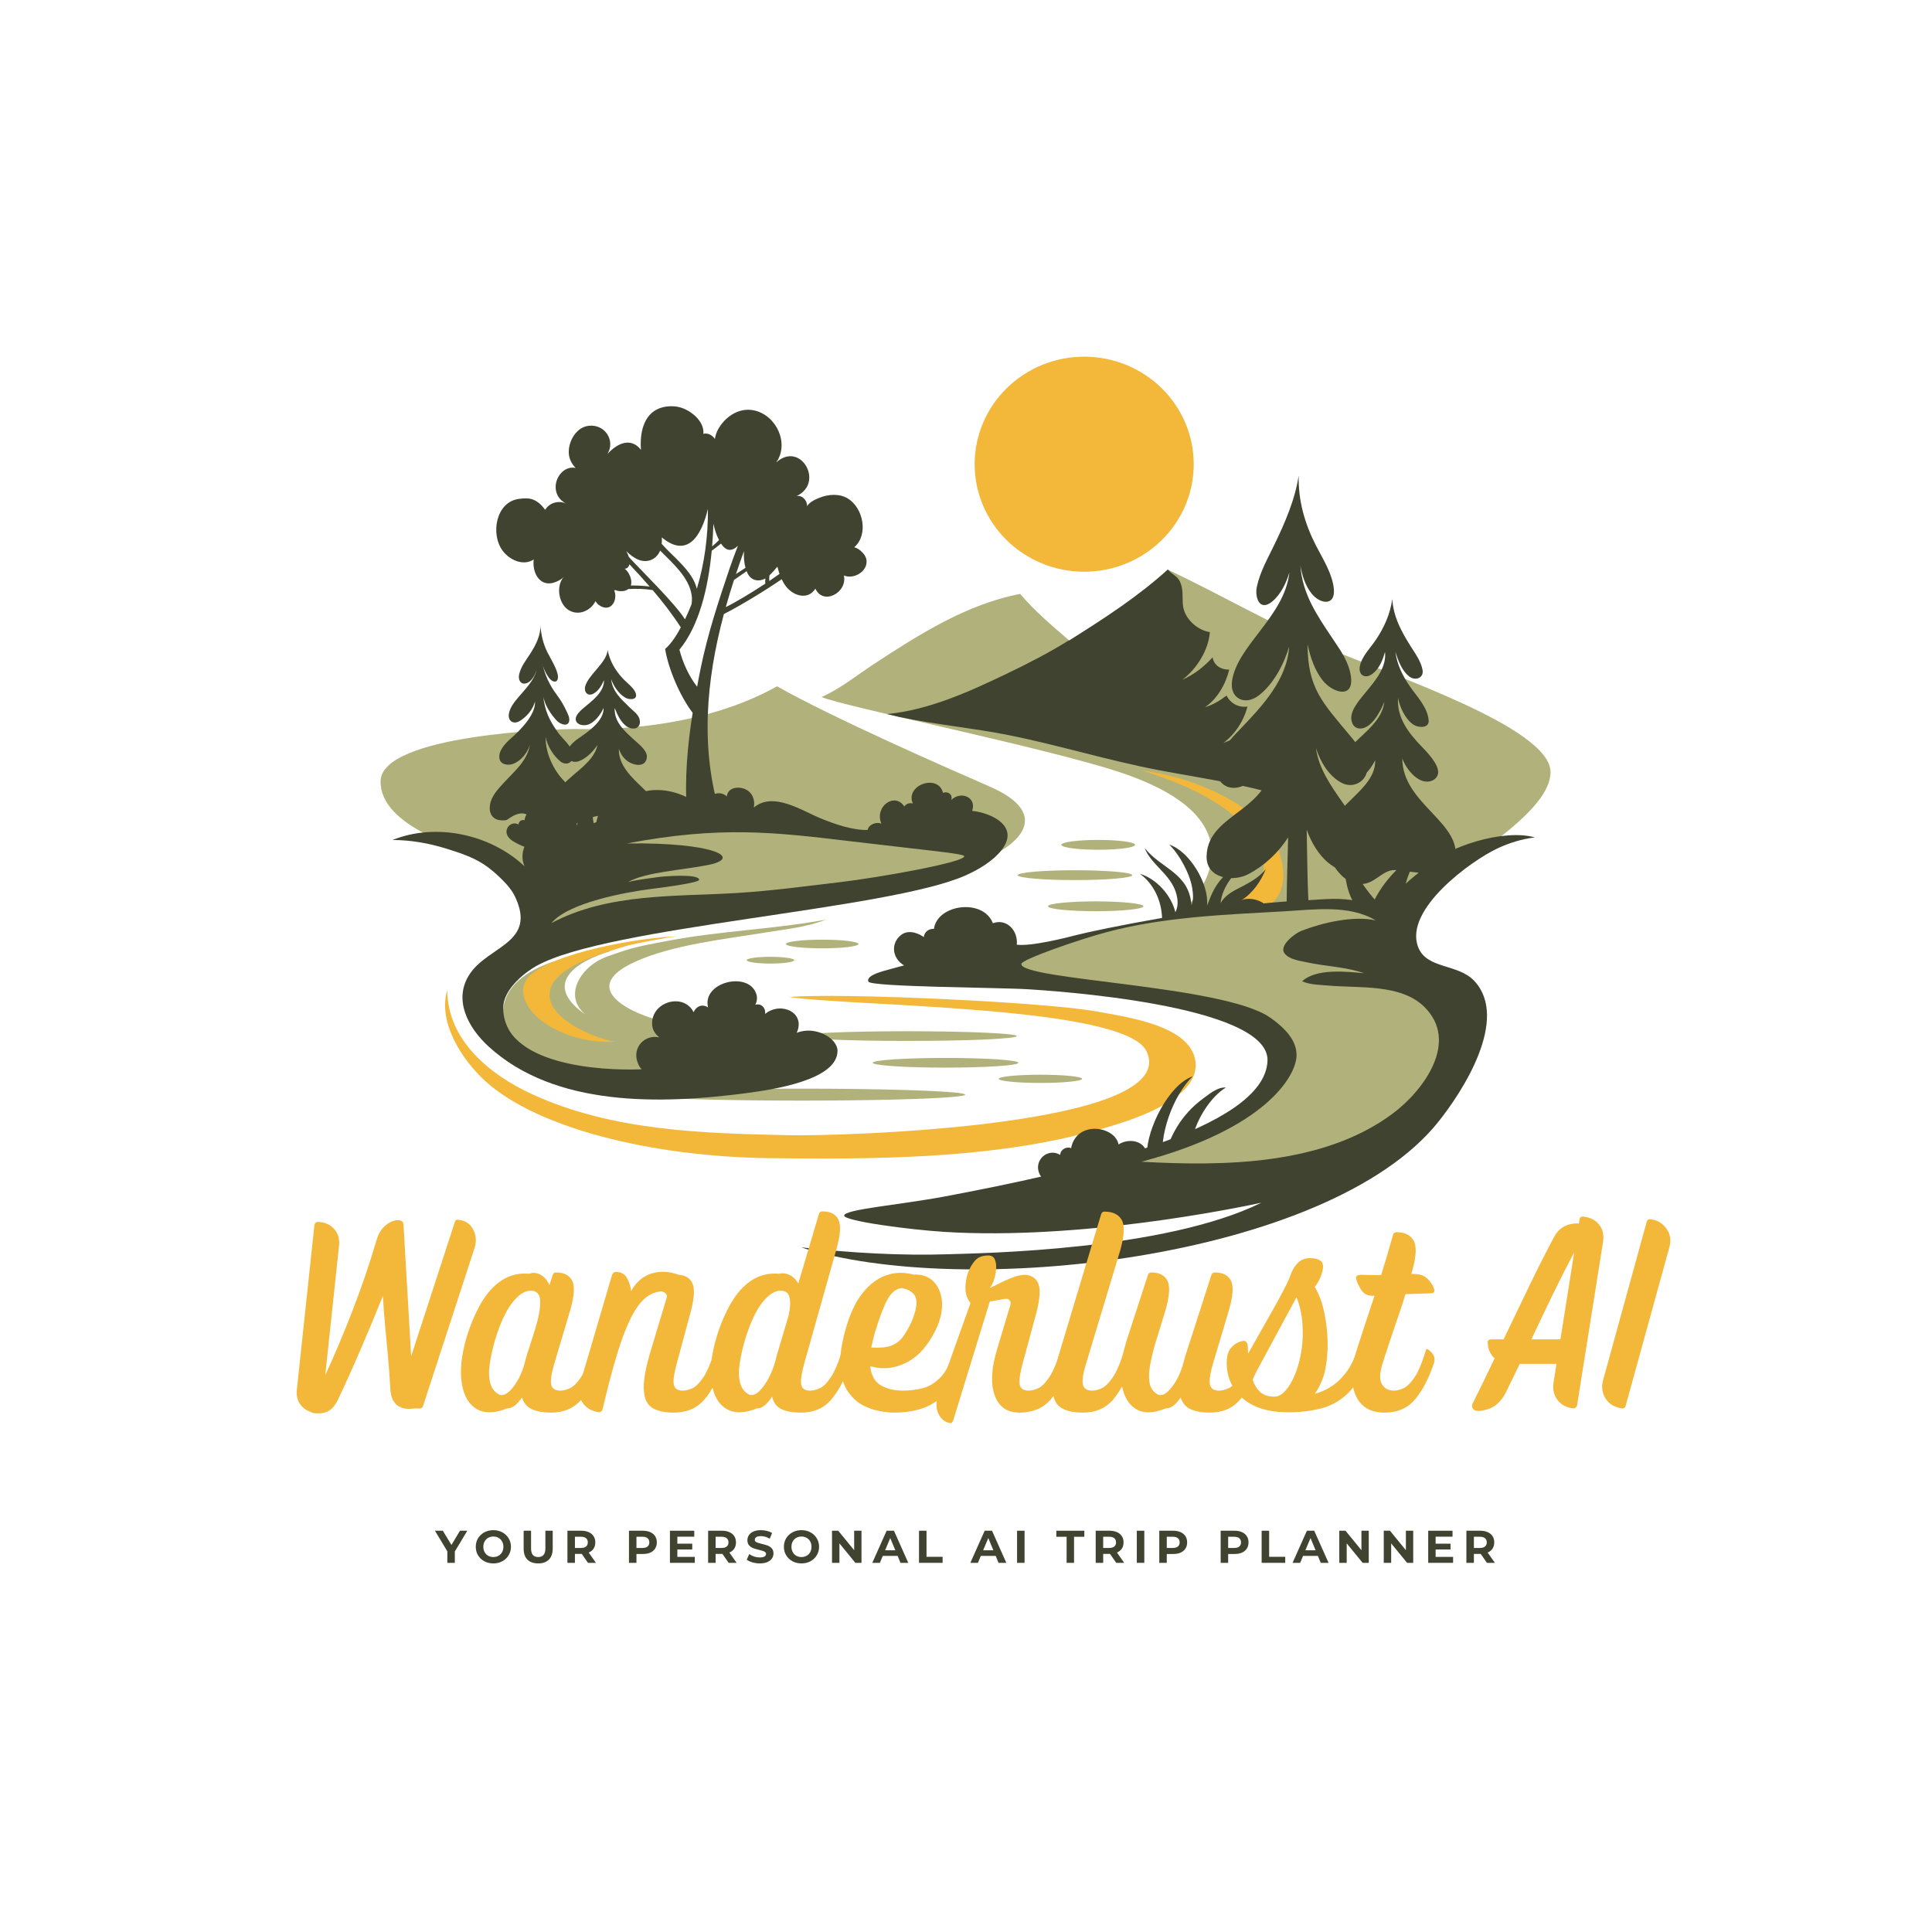 <svg xmlns="http://www.w3.org/2000/svg" xmlns:xlink="http://www.w3.org/1999/xlink" width="500" zoomAndPan="magnify" viewBox="0 0 375 375" height="500" preserveAspectRatio="xMidYMid meet" version="1.0"><defs><g/><clipPath id="7c7449f685"><path d="M 73.742 133 L 199 133 L 199 175 L 73.742 175 Z M 73.742 133 " clip-rule="nonzero"/></clipPath><clipPath id="f5c5899e2d"><path d="M 159 110 L 300.992 110 L 300.992 178 L 159 178 Z M 159 110 " clip-rule="nonzero"/></clipPath><clipPath id="22f0022774"><path d="M 189 69.227 L 232 69.227 L 232 111 L 189 111 Z M 189 69.227 " clip-rule="nonzero"/></clipPath></defs><g clip-path="url(#7c7449f685)"><path fill="#b1b27b" d="M 150.828 133.211 C 139.719 139.418 125.41 141.793 112.18 141.504 C 108.613 141.426 74.004 142.527 73.871 151.625 C 73.746 160.406 89.508 164.832 94.77 166.402 C 100.16 168.016 105.363 171.676 110.887 172.797 C 128.344 176.332 149.523 174.254 167.051 171.723 C 170.754 171.188 174.613 170.867 178.254 169.98 C 181.578 169.172 185.008 168.883 188.273 167.824 C 197.285 164.902 205.004 158.297 192.121 152.68 C 184.035 149.148 161.426 139.246 150.828 133.211 Z M 150.828 133.211 " fill-opacity="1" fill-rule="evenodd"/></g><g clip-path="url(#f5c5899e2d)"><path fill="#b1b27b" d="M 198.016 115.281 C 187.688 117.234 178.293 123.199 169.633 128.879 C 166.359 131.027 163.078 133.707 159.465 135.289 C 163.574 137.105 203 145.129 217.336 149.883 C 247.008 159.723 231.457 175.535 228.512 177.719 C 233.57 177.066 238.598 176.793 243.676 176.426 C 253.258 175.73 262.895 175.473 272.441 176.762 C 278.648 169.863 300.918 158.941 300.957 149.875 C 300.996 141.234 269.898 130.98 257.547 125.746 C 246.895 121.234 237.102 115.508 226.668 110.555 C 220.848 115.836 214.176 120.148 207.535 124.316 C 204.27 121.504 200.91 118.699 198.016 115.281 Z M 198.016 115.281 " fill-opacity="1" fill-rule="evenodd"/></g><path fill="#3f432f" d="M 226.715 110.578 C 227.523 111.57 228.512 111.707 229.09 113.023 C 229.734 114.496 229.434 116.082 229.629 117.625 C 229.945 120.086 232.395 122.352 234.832 122.684 C 234.59 126.168 232.262 129.852 229.496 131.941 C 231.852 130.871 233.621 129.473 235.367 127.59 C 235.602 129.211 237.102 130.023 238.59 129.969 C 237.949 132.711 236.281 135.668 233.875 137.281 C 235.465 136.789 236.777 136.004 238.078 135 C 238.824 136.539 240.453 137.398 242.125 137.137 C 241.473 139.844 239.719 142.535 237.465 144.203 C 239.812 143.141 242.59 142.738 245.141 142.973 C 252.879 143.68 252.332 150.57 253.832 156.332 C 244.695 152.555 234.551 151.332 224.898 149.484 C 214.91 147.574 205.707 144.676 195.738 142.68 C 188.871 141.305 181.547 140.645 174.617 139.176 C 173.77 138.977 172.941 138.785 172.141 138.598 C 180.242 137.832 187.957 134.332 195.215 130.863 C 199.457 128.836 203.57 126.711 207.492 124.281 L 207.535 124.316 C 214.176 120.148 220.848 115.836 226.668 110.555 Z M 226.715 110.578 " fill-opacity="1" fill-rule="evenodd"/><path fill="#f3b739" d="M 239.152 175.559 C 243.367 173.406 246.129 170.559 245.078 165.965 C 244.477 163.344 242.852 161.262 240.895 159.496 C 235.469 154.605 228.621 151.734 221.727 149.586 C 230.059 150.559 241.305 154.832 246.363 161.641 C 249.074 165.285 250.891 172.852 246.156 175.789 C 243.984 175.309 241.355 175.332 239.152 175.559 Z M 239.152 175.559 " fill-opacity="1" fill-rule="evenodd"/><path fill="#3f432f" d="M 98.543 159.035 C 103.094 155.766 102.762 160.676 107.109 158.98 C 109.023 158.234 111.32 159.707 111.918 157.535 C 112.824 154.223 109.777 152.203 108.418 150.336 C 106.957 148.332 105.824 145.621 105.926 143.066 C 106.211 144.766 107.453 146.75 108.789 147.805 C 109.938 148.711 111.355 147.996 111.203 146.531 C 111.023 144.773 109.273 143.539 108.324 142.207 C 106.586 139.77 105.723 137.922 105.414 134.918 C 105.602 136.695 106.949 138.738 108.164 139.969 C 108.75 140.566 110.344 141.195 110.492 139.844 C 110.562 139.207 110.203 138.559 109.945 138 C 109.43 136.895 108.859 135.918 108.129 134.941 C 106.617 132.914 105.785 131.07 105.215 128.637 C 105.395 129.617 106.117 131.129 106.797 131.84 C 107.523 132.602 108.383 132.422 108.297 131.266 C 108.195 129.941 106.91 127.898 106.301 126.707 C 105.457 125.059 104.957 123.082 104.91 121.227 C 104.988 123.316 103.961 125.285 102.844 126.996 C 102.027 128.242 101.094 129.438 100.762 130.918 C 100.496 132.086 101.23 133.145 102.473 132.492 C 103.289 132.066 103.852 130.969 104.152 130.125 C 103.598 132.145 101.938 133.773 100.633 135.32 C 99.852 136.246 98.945 137.344 98.77 138.586 C 98.57 140.016 99.707 140.664 100.914 139.926 C 102.23 139.117 103.445 137.691 103.844 136.172 C 103.969 138.781 100.961 141.73 99.227 143.27 C 98.168 144.211 96.586 145.742 96.973 147.355 C 97.242 148.461 98.684 148.605 99.57 148.273 C 101.145 147.688 102.359 146.148 102.852 144.566 C 102.348 147.691 99.812 149.727 97.793 151.93 C 96.652 153.176 95.402 154.465 95.109 156.199 C 94.844 157.758 95.527 159.125 97.254 159.219 C 97.691 159.242 98.18 159.297 98.543 159.035 Z M 98.543 159.035 " fill-opacity="1" fill-rule="evenodd"/><path fill="#3f432f" d="M 127.414 156.898 C 127.125 155.25 125.836 153.984 124.68 152.875 C 122.574 150.859 120.031 148.523 120.117 145.359 C 120.613 146.777 121.562 147.91 123.047 148.332 C 124.172 148.652 125.305 148.453 125.539 147.129 C 125.77 145.828 124.184 144.602 123.359 143.848 C 121.48 142.137 119.133 140.223 119.316 137.43 C 119.797 138.695 120.59 140.387 121.797 141.09 C 123.129 141.863 124.559 141.234 124.125 139.562 C 123.879 138.609 122.754 137.859 122.094 137.199 C 120.504 135.617 118.875 134.223 118.629 131.836 C 119.102 133.203 120.129 134.703 121.395 135.434 C 122.023 135.793 123.672 135.969 123.449 134.758 C 123.242 133.637 121.629 132.504 120.891 131.703 C 119.387 130.07 118.395 128.375 117.945 126.195 C 117.715 128.684 114.168 130.977 113.586 133.242 C 113.309 134.309 114.07 135.23 115.164 134.648 C 116.176 134.109 116.789 133.031 117.238 132.027 C 117.262 134.32 115.035 135.953 113.473 137.254 C 112.828 137.789 111.48 138.891 111.789 139.863 C 112.078 140.773 113.32 140.895 114.094 140.66 C 115.43 140.246 116.613 138.664 117.152 137.41 C 117.25 139.953 114.168 141.996 112.352 143.273 C 111.301 144.012 109.875 145.145 110.09 146.609 C 110.242 147.641 111.32 148.094 112.27 147.777 C 113.77 147.27 115.094 145.898 115.961 144.613 C 115.242 148.336 110.281 150.434 108.223 153.621 C 107.281 155.082 106.5 157.254 107.613 158.844 C 108.441 160.031 110.223 160.117 111.516 159.895 C 113.074 159.621 114.41 158.598 115.98 158.383 C 117.977 158.109 117.934 159.137 119.402 159.688 C 121.449 160.453 122.285 159.004 123.77 158.98 C 124.652 158.969 125.504 159.539 126.367 159.152 C 126.977 158.875 127.688 157.582 127.414 156.898 Z M 127.414 156.898 " fill-opacity="1" fill-rule="evenodd"/><path fill="#b1b27b" d="M 133.258 199.047 C 131.332 201.973 130.059 205.293 128.75 208.523 C 122.262 209.289 116.23 208.559 109.945 206.887 C 107.125 206.133 104.398 205.402 102.113 203.492 C 100.02 201.742 97.461 199.043 97.629 196.242 C 98.16 187.465 111.797 184.977 118.559 184.602 C 111.883 186.543 105.047 190.988 113.645 196.934 C 109.723 193.668 112.051 188.961 115.777 186.656 C 117.207 185.773 118.84 185.328 120.418 184.773 C 123.484 183.699 126.586 183.191 129.762 182.59 C 139.879 180.668 150.195 180.371 160.305 178.504 C 156.613 179.961 152.652 180.332 148.773 180.969 C 140.809 182.273 130.586 183.352 123.246 186.691 C 110.094 192.68 126.48 198.637 133.258 199.047 Z M 133.258 199.047 " fill-opacity="1" fill-rule="evenodd"/><path fill="#f3b739" d="M 119.523 202.164 C 114.543 202.613 108.004 200.891 104.207 197.344 C 101.953 195.238 100.262 191.887 102.805 189.414 C 107.402 184.949 123.938 181.969 131.461 181.754 C 129.508 181.938 122.824 183.203 121.445 183.641 C 117.984 184.742 108.441 187.234 106.902 191.738 C 104.902 197.578 116.48 201.992 119.523 202.164 Z M 119.523 202.164 " fill-opacity="1" fill-rule="evenodd"/><path fill="#f3b739" d="M 153.176 193.523 C 163.113 192.66 203.16 194.492 213.141 196.375 C 218.668 197.418 231.004 199.02 232.016 205.902 C 233.258 214.355 215.602 218.691 210.02 220.102 C 190.941 224.93 169.426 225.039 149.379 224.797 C 126.352 224.516 104.297 218.949 94.258 209.898 C 89.84 205.91 84.91 198.523 86.809 192.207 C 86.875 201.906 95.027 208.574 103.176 212.336 C 118.805 219.547 136.434 219.988 153.355 220.348 C 162.832 220.551 229.66 218.688 222.52 204.02 C 218.223 195.195 165.91 195.398 153.176 193.523 Z M 153.176 193.523 " fill-opacity="1" fill-rule="evenodd"/><path fill="#b1b27b" d="M 220.328 163.98 C 220.328 164.043 220.281 164.105 220.188 164.168 C 220.098 164.23 219.961 164.289 219.781 164.348 C 219.602 164.406 219.383 164.461 219.121 164.512 C 218.859 164.566 218.562 164.613 218.23 164.656 C 217.898 164.703 217.535 164.742 217.145 164.777 C 216.754 164.812 216.34 164.84 215.906 164.863 C 215.473 164.891 215.023 164.906 214.562 164.918 C 214.102 164.934 213.637 164.938 213.164 164.938 C 212.695 164.938 212.23 164.934 211.77 164.918 C 211.309 164.906 210.859 164.891 210.426 164.863 C 209.988 164.84 209.578 164.812 209.188 164.777 C 208.797 164.742 208.434 164.703 208.102 164.656 C 207.77 164.613 207.473 164.566 207.211 164.512 C 206.949 164.461 206.73 164.406 206.547 164.348 C 206.367 164.289 206.234 164.23 206.141 164.168 C 206.051 164.105 206.004 164.043 206.004 163.98 C 206.004 163.918 206.051 163.855 206.141 163.797 C 206.234 163.734 206.367 163.676 206.547 163.617 C 206.73 163.559 206.949 163.504 207.211 163.449 C 207.473 163.398 207.77 163.352 208.102 163.305 C 208.434 163.262 208.797 163.223 209.188 163.188 C 209.578 163.152 209.988 163.121 210.426 163.098 C 210.859 163.074 211.309 163.055 211.77 163.043 C 212.23 163.031 212.695 163.027 213.164 163.027 C 213.637 163.027 214.102 163.031 214.562 163.043 C 215.023 163.055 215.473 163.074 215.906 163.098 C 216.34 163.121 216.754 163.152 217.145 163.188 C 217.535 163.223 217.898 163.262 218.23 163.305 C 218.562 163.352 218.859 163.398 219.121 163.449 C 219.383 163.504 219.602 163.559 219.781 163.617 C 219.961 163.676 220.098 163.734 220.188 163.797 C 220.281 163.855 220.328 163.918 220.328 163.98 Z M 220.328 163.98 " fill-opacity="1" fill-rule="nonzero"/><path fill="#b1b27b" d="M 219.77 169.867 C 219.77 169.93 219.699 169.992 219.555 170.055 C 219.414 170.117 219.203 170.176 218.922 170.234 C 218.645 170.293 218.301 170.348 217.895 170.398 C 217.488 170.453 217.027 170.5 216.512 170.543 C 215.992 170.59 215.43 170.629 214.824 170.664 C 214.215 170.699 213.574 170.727 212.898 170.754 C 212.227 170.777 211.531 170.793 210.812 170.805 C 210.098 170.82 209.371 170.824 208.641 170.824 C 207.91 170.824 207.188 170.82 206.473 170.805 C 205.754 170.793 205.059 170.777 204.383 170.754 C 203.707 170.727 203.066 170.699 202.461 170.664 C 201.852 170.629 201.289 170.59 200.773 170.543 C 200.258 170.5 199.797 170.453 199.391 170.398 C 198.984 170.348 198.641 170.293 198.363 170.234 C 198.082 170.176 197.871 170.117 197.727 170.055 C 197.586 169.992 197.516 169.93 197.516 169.867 C 197.516 169.805 197.586 169.742 197.727 169.684 C 197.871 169.621 198.082 169.562 198.363 169.504 C 198.641 169.445 198.984 169.391 199.391 169.336 C 199.797 169.285 200.258 169.238 200.773 169.191 C 201.289 169.148 201.852 169.109 202.461 169.074 C 203.066 169.039 203.707 169.008 204.383 168.984 C 205.059 168.961 205.754 168.941 206.473 168.93 C 207.188 168.918 207.91 168.914 208.641 168.914 C 209.371 168.914 210.098 168.918 210.812 168.93 C 211.531 168.941 212.227 168.961 212.898 168.984 C 213.574 169.008 214.215 169.039 214.824 169.074 C 215.43 169.109 215.992 169.148 216.512 169.191 C 217.027 169.238 217.488 169.285 217.895 169.336 C 218.301 169.391 218.645 169.445 218.922 169.504 C 219.203 169.562 219.414 169.621 219.555 169.684 C 219.699 169.742 219.77 169.805 219.77 169.867 Z M 219.77 169.867 " fill-opacity="1" fill-rule="nonzero"/><path fill="#b1b27b" d="M 221.938 175.91 C 221.938 175.973 221.875 176.035 221.758 176.098 C 221.641 176.16 221.465 176.219 221.23 176.277 C 221 176.336 220.711 176.391 220.375 176.441 C 220.035 176.492 219.652 176.543 219.223 176.586 C 218.793 176.629 218.324 176.672 217.82 176.707 C 217.312 176.738 216.781 176.77 216.219 176.793 C 215.656 176.816 215.078 176.836 214.48 176.848 C 213.883 176.859 213.281 176.867 212.676 176.867 C 212.066 176.867 211.465 176.859 210.867 176.848 C 210.27 176.836 209.691 176.816 209.129 176.793 C 208.566 176.77 208.035 176.738 207.527 176.707 C 207.023 176.672 206.555 176.629 206.125 176.586 C 205.695 176.543 205.312 176.492 204.973 176.441 C 204.637 176.391 204.352 176.336 204.117 176.277 C 203.883 176.219 203.707 176.16 203.59 176.098 C 203.473 176.035 203.41 175.973 203.41 175.91 C 203.41 175.848 203.473 175.785 203.59 175.723 C 203.707 175.664 203.883 175.602 204.117 175.543 C 204.352 175.488 204.637 175.43 204.973 175.379 C 205.312 175.328 205.695 175.277 206.125 175.234 C 206.555 175.191 207.023 175.148 207.527 175.117 C 208.035 175.082 208.566 175.051 209.129 175.027 C 209.691 175.004 210.27 174.984 210.867 174.973 C 211.465 174.961 212.066 174.953 212.676 174.953 C 213.281 174.953 213.883 174.961 214.48 174.973 C 215.078 174.984 215.656 175.004 216.219 175.027 C 216.781 175.051 217.312 175.082 217.82 175.117 C 218.324 175.148 218.793 175.191 219.223 175.234 C 219.652 175.277 220.035 175.328 220.375 175.379 C 220.711 175.43 220.996 175.488 221.23 175.543 C 221.465 175.602 221.641 175.664 221.758 175.723 C 221.875 175.785 221.938 175.848 221.938 175.91 Z M 221.938 175.91 " fill-opacity="1" fill-rule="nonzero"/><path fill="#b1b27b" d="M 166.629 183.23 C 166.629 183.285 166.582 183.34 166.492 183.395 C 166.402 183.449 166.27 183.5 166.094 183.551 C 165.914 183.602 165.699 183.652 165.441 183.695 C 165.184 183.742 164.895 183.785 164.566 183.824 C 164.238 183.863 163.883 183.898 163.5 183.93 C 163.113 183.961 162.707 183.984 162.281 184.008 C 161.855 184.027 161.414 184.043 160.961 184.055 C 160.508 184.066 160.051 184.07 159.586 184.07 C 159.125 184.07 158.668 184.066 158.215 184.055 C 157.758 184.043 157.32 184.027 156.891 184.008 C 156.465 183.984 156.059 183.961 155.676 183.93 C 155.289 183.898 154.934 183.863 154.609 183.824 C 154.281 183.785 153.988 183.742 153.73 183.695 C 153.477 183.652 153.258 183.602 153.082 183.551 C 152.906 183.5 152.77 183.449 152.68 183.395 C 152.59 183.34 152.547 183.285 152.547 183.23 C 152.547 183.176 152.59 183.121 152.68 183.066 C 152.77 183.012 152.906 182.961 153.082 182.91 C 153.258 182.859 153.477 182.809 153.73 182.762 C 153.988 182.719 154.281 182.676 154.609 182.637 C 154.934 182.598 155.289 182.562 155.676 182.531 C 156.059 182.5 156.465 182.477 156.891 182.453 C 157.32 182.434 157.758 182.418 158.215 182.406 C 158.668 182.395 159.125 182.391 159.586 182.391 C 160.051 182.391 160.508 182.395 160.961 182.406 C 161.414 182.418 161.855 182.434 162.281 182.453 C 162.707 182.477 163.113 182.5 163.5 182.531 C 163.883 182.562 164.238 182.598 164.566 182.637 C 164.895 182.676 165.184 182.719 165.441 182.762 C 165.699 182.809 165.914 182.859 166.094 182.91 C 166.27 182.961 166.402 183.012 166.492 183.066 C 166.582 183.121 166.629 183.176 166.629 183.23 Z M 166.629 183.23 " fill-opacity="1" fill-rule="nonzero"/><path fill="#b1b27b" d="M 154.156 186.371 C 154.156 186.457 154.039 186.543 153.805 186.621 C 153.57 186.703 153.238 186.773 152.805 186.836 C 152.371 186.898 151.871 186.945 151.309 186.977 C 150.742 187.012 150.152 187.027 149.539 187.027 C 148.926 187.027 148.34 187.012 147.773 186.977 C 147.207 186.945 146.707 186.898 146.273 186.836 C 145.84 186.773 145.508 186.703 145.273 186.621 C 145.039 186.543 144.922 186.457 144.922 186.371 C 144.922 186.285 145.039 186.203 145.273 186.121 C 145.508 186.039 145.84 185.969 146.273 185.91 C 146.707 185.848 147.207 185.801 147.773 185.766 C 148.34 185.734 148.926 185.715 149.539 185.715 C 150.152 185.715 150.742 185.734 151.309 185.766 C 151.871 185.801 152.371 185.848 152.805 185.91 C 153.238 185.969 153.57 186.039 153.805 186.121 C 154.039 186.203 154.156 186.285 154.156 186.371 Z M 154.156 186.371 " fill-opacity="1" fill-rule="nonzero"/><path fill="#b1b27b" d="M 197.359 201.102 C 197.359 201.164 197.227 201.227 196.953 201.285 C 196.68 201.348 196.277 201.406 195.742 201.461 C 195.211 201.52 194.555 201.574 193.781 201.625 C 193.004 201.676 192.125 201.723 191.137 201.77 C 190.152 201.812 189.078 201.852 187.918 201.887 C 186.758 201.918 185.531 201.949 184.242 201.973 C 182.953 201.996 181.625 202.016 180.258 202.027 C 178.887 202.039 177.508 202.043 176.113 202.043 C 174.715 202.043 173.336 202.039 171.965 202.027 C 170.598 202.016 169.27 201.996 167.98 201.973 C 166.691 201.949 165.465 201.918 164.305 201.887 C 163.145 201.852 162.074 201.812 161.086 201.77 C 160.098 201.723 159.219 201.676 158.441 201.625 C 157.668 201.574 157.012 201.52 156.48 201.461 C 155.945 201.406 155.543 201.348 155.27 201.285 C 154.996 201.227 154.863 201.164 154.863 201.102 C 154.863 201.039 154.996 200.98 155.27 200.918 C 155.543 200.859 155.945 200.797 156.48 200.742 C 157.012 200.684 157.668 200.629 158.441 200.578 C 159.219 200.527 160.098 200.48 161.086 200.438 C 162.074 200.391 163.145 200.352 164.305 200.32 C 165.465 200.285 166.691 200.254 167.98 200.23 C 169.27 200.207 170.598 200.191 171.965 200.18 C 173.336 200.164 174.715 200.16 176.113 200.16 C 177.508 200.16 178.887 200.164 180.258 200.18 C 181.625 200.191 182.953 200.207 184.242 200.23 C 185.531 200.254 186.758 200.285 187.918 200.32 C 189.078 200.352 190.152 200.391 191.137 200.438 C 192.125 200.48 193.004 200.527 193.781 200.578 C 194.555 200.629 195.211 200.684 195.742 200.742 C 196.277 200.797 196.68 200.859 196.953 200.918 C 197.227 200.98 197.359 201.039 197.359 201.102 Z M 197.359 201.102 " fill-opacity="1" fill-rule="nonzero"/><path fill="#b1b27b" d="M 197.672 206.285 C 197.672 206.348 197.582 206.406 197.402 206.469 C 197.219 206.527 196.953 206.59 196.598 206.645 C 196.242 206.703 195.805 206.758 195.289 206.809 C 194.773 206.859 194.188 206.906 193.531 206.949 C 192.875 206.996 192.16 207.035 191.391 207.066 C 190.617 207.102 189.805 207.133 188.945 207.156 C 188.086 207.18 187.203 207.195 186.293 207.207 C 185.383 207.223 184.465 207.227 183.535 207.227 C 182.605 207.227 181.688 207.223 180.777 207.207 C 179.867 207.195 178.984 207.18 178.125 207.156 C 177.266 207.133 176.453 207.102 175.68 207.066 C 174.91 207.035 174.195 206.996 173.539 206.949 C 172.883 206.906 172.297 206.859 171.781 206.809 C 171.266 206.758 170.828 206.703 170.473 206.645 C 170.117 206.59 169.852 206.527 169.668 206.469 C 169.488 206.406 169.398 206.348 169.398 206.285 C 169.398 206.223 169.488 206.16 169.668 206.102 C 169.852 206.039 170.117 205.98 170.473 205.926 C 170.828 205.867 171.266 205.812 171.781 205.762 C 172.297 205.711 172.883 205.664 173.539 205.617 C 174.195 205.574 174.91 205.535 175.68 205.5 C 176.453 205.469 177.266 205.438 178.125 205.414 C 178.984 205.391 179.867 205.371 180.777 205.359 C 181.688 205.348 182.605 205.344 183.535 205.344 C 184.465 205.344 185.383 205.348 186.293 205.359 C 187.203 205.371 188.086 205.391 188.945 205.414 C 189.805 205.438 190.617 205.469 191.391 205.5 C 192.16 205.535 192.875 205.574 193.531 205.617 C 194.188 205.664 194.773 205.711 195.289 205.762 C 195.805 205.812 196.242 205.867 196.598 205.926 C 196.953 205.98 197.219 206.039 197.402 206.102 C 197.582 206.16 197.672 206.223 197.672 206.285 Z M 197.672 206.285 " fill-opacity="1" fill-rule="nonzero"/><path fill="#b1b27b" d="M 210.035 209.398 C 210.035 209.449 209.984 209.504 209.883 209.555 C 209.777 209.605 209.625 209.656 209.422 209.703 C 209.219 209.754 208.969 209.797 208.672 209.84 C 208.379 209.887 208.043 209.926 207.668 209.961 C 207.289 210 206.883 210.031 206.441 210.062 C 205.996 210.09 205.531 210.113 205.039 210.137 C 204.551 210.156 204.043 210.172 203.523 210.18 C 203 210.191 202.477 210.195 201.945 210.195 C 201.41 210.195 200.887 210.191 200.363 210.18 C 199.844 210.172 199.336 210.156 198.848 210.137 C 198.355 210.113 197.891 210.09 197.449 210.062 C 197.004 210.031 196.598 210 196.223 209.961 C 195.844 209.926 195.508 209.887 195.215 209.84 C 194.918 209.797 194.668 209.754 194.465 209.703 C 194.262 209.656 194.109 209.605 194.008 209.555 C 193.902 209.504 193.852 209.449 193.852 209.398 C 193.852 209.348 193.902 209.293 194.008 209.242 C 194.109 209.191 194.262 209.141 194.465 209.094 C 194.668 209.047 194.918 209 195.215 208.957 C 195.508 208.914 195.844 208.871 196.223 208.836 C 196.598 208.797 197.004 208.766 197.449 208.734 C 197.891 208.707 198.355 208.684 198.848 208.664 C 199.336 208.641 199.844 208.629 200.363 208.617 C 200.887 208.605 201.41 208.602 201.945 208.602 C 202.477 208.602 203 208.605 203.523 208.617 C 204.043 208.629 204.551 208.641 205.039 208.664 C 205.531 208.684 205.996 208.707 206.441 208.734 C 206.883 208.766 207.289 208.797 207.668 208.836 C 208.043 208.871 208.379 208.914 208.672 208.957 C 208.969 209 209.219 209.047 209.422 209.094 C 209.625 209.141 209.777 209.191 209.883 209.242 C 209.984 209.293 210.035 209.348 210.035 209.398 Z M 210.035 209.398 " fill-opacity="1" fill-rule="nonzero"/><path fill="#b1b27b" d="M 187.344 212.469 C 187.344 212.504 187.293 212.543 187.191 212.582 C 187.086 212.617 186.934 212.656 186.73 212.695 C 186.527 212.73 186.277 212.77 185.973 212.805 C 185.672 212.84 185.32 212.875 184.922 212.91 C 184.523 212.945 184.078 212.98 183.586 213.016 C 183.094 213.047 182.559 213.082 181.98 213.113 C 181.402 213.145 180.781 213.172 180.121 213.203 C 179.461 213.234 178.762 213.262 178.023 213.289 C 177.289 213.312 176.516 213.34 175.711 213.363 C 174.906 213.387 174.07 213.41 173.203 213.434 C 172.336 213.453 171.445 213.473 170.523 213.492 C 169.605 213.508 168.664 213.523 167.703 213.539 C 166.738 213.555 165.758 213.566 164.762 213.578 C 163.766 213.59 162.754 213.598 161.734 213.605 C 160.711 213.613 159.684 213.617 158.645 213.621 C 157.609 213.625 156.566 213.629 155.527 213.629 C 154.484 213.629 153.445 213.625 152.406 213.621 C 151.371 213.617 150.34 213.613 149.32 213.605 C 148.297 213.598 147.289 213.59 146.289 213.578 C 145.293 213.566 144.312 213.555 143.352 213.539 C 142.387 213.523 141.445 213.508 140.527 213.492 C 139.609 213.473 138.715 213.453 137.848 213.434 C 136.984 213.41 136.148 213.387 135.34 213.363 C 134.535 213.34 133.766 213.312 133.027 213.289 C 132.293 213.262 131.594 213.234 130.93 213.203 C 130.27 213.172 129.648 213.145 129.07 213.113 C 128.492 213.082 127.957 213.047 127.465 213.016 C 126.977 212.98 126.531 212.945 126.133 212.91 C 125.73 212.875 125.383 212.84 125.078 212.805 C 124.777 212.77 124.523 212.73 124.32 212.695 C 124.117 212.656 123.965 212.617 123.863 212.582 C 123.762 212.543 123.707 212.504 123.707 212.469 C 123.707 212.43 123.762 212.391 123.863 212.355 C 123.965 212.316 124.117 212.277 124.32 212.242 C 124.523 212.203 124.777 212.168 125.078 212.129 C 125.383 212.094 125.73 212.059 126.133 212.023 C 126.531 211.988 126.977 211.953 127.465 211.922 C 127.957 211.887 128.492 211.855 129.07 211.824 C 129.648 211.793 130.27 211.762 130.93 211.73 C 131.594 211.703 132.293 211.676 133.027 211.648 C 133.766 211.621 134.535 211.594 135.34 211.57 C 136.148 211.547 136.984 211.523 137.848 211.504 C 138.715 211.48 139.609 211.461 140.527 211.445 C 141.445 211.426 142.387 211.41 143.352 211.395 C 144.312 211.383 145.293 211.367 146.289 211.355 C 147.289 211.348 148.297 211.336 149.32 211.328 C 150.34 211.32 151.371 211.316 152.406 211.312 C 153.445 211.309 154.484 211.309 155.527 211.309 C 156.566 211.309 157.609 211.309 158.645 211.312 C 159.684 211.316 160.711 211.32 161.734 211.328 C 162.754 211.336 163.766 211.348 164.762 211.355 C 165.758 211.367 166.738 211.383 167.703 211.395 C 168.664 211.41 169.605 211.426 170.523 211.445 C 171.445 211.461 172.336 211.48 173.203 211.504 C 174.07 211.523 174.906 211.547 175.711 211.57 C 176.516 211.594 177.289 211.621 178.023 211.648 C 178.762 211.676 179.461 211.703 180.121 211.73 C 180.781 211.762 181.402 211.793 181.98 211.824 C 182.559 211.855 183.094 211.887 183.586 211.922 C 184.078 211.953 184.523 211.988 184.922 212.023 C 185.32 212.059 185.672 212.094 185.973 212.129 C 186.277 212.168 186.527 212.203 186.73 212.242 C 186.934 212.277 187.086 212.316 187.191 212.355 C 187.293 212.391 187.344 212.43 187.344 212.469 Z M 187.344 212.469 " fill-opacity="1" fill-rule="nonzero"/><path fill="#3f432f" d="M 104.387 161.324 C 102.109 162.707 100.664 165.574 101.812 168.145 C 95.223 161.949 84.699 159.625 76.191 163.039 C 79.73 163.047 83.289 163.672 86.66 164.727 C 89.133 165.504 91.617 166.293 93.816 167.715 C 95.246 168.637 96.5 169.758 97.688 170.965 C 98.613 171.906 99.449 172.926 100.012 174.133 C 104.137 182.973 94.977 183.57 91.273 188.914 C 87.801 193.934 90.898 199.516 94.801 203.094 C 107.688 214.93 128.234 214.344 144.754 212.188 C 150.176 211.48 162.488 209.621 162.562 204.008 C 162.598 201.48 158.195 199.023 154.637 200.473 C 156.453 196.48 151.512 194.316 148.492 196.812 C 148.688 195.691 147.777 194.668 146.605 195.023 C 146.984 194.273 147.039 193.512 146.723 192.723 C 145.043 188.484 136.227 190.672 137.434 195.547 C 136.336 194.785 135.102 195.324 134.629 196.469 C 132.727 192.672 126.598 194.348 126.57 198.602 C 126.562 199.758 127.078 200.68 127.992 201.352 C 125.113 200.727 122.758 203.32 123.715 206.09 C 123.906 206.641 124.121 207.156 124.559 207.543 C 116.379 207.891 97.68 206.66 97.672 195.629 C 97.668 192.305 101.32 189.074 104.117 187.492 C 117.805 179.762 172.359 176.645 187.453 169.902 C 189.93 168.797 192.758 167.133 194.441 164.945 C 197.965 160.359 192.438 157.777 188.688 157.391 C 189.648 154.734 186.461 153.453 184.656 155.27 C 184.938 154.18 184.008 153.539 183.039 153.891 C 182.062 150.059 175.586 152.43 177.188 155.969 C 176.613 155.773 175.848 156 175.531 156.539 C 173.68 153.684 169.645 156.566 171.086 159.891 C 170.18 159.434 168.602 160.004 168.398 161.098 C 165.375 161.137 162.105 159.984 159.32 158.855 C 155.574 157.336 150.125 153.582 146.312 156.742 C 146.602 155.293 146.055 153.801 144.629 153.172 C 143.301 152.59 141.27 152.84 141.066 154.578 C 139.332 152.961 136.496 154.801 136.602 156.969 C 133.191 153.73 126.828 151.918 122.641 154.723 C 120.824 155.938 119.176 157.34 117.402 158.578 C 113.457 161.34 108.934 161.461 104.387 161.324 Z M 104.387 161.324 " fill-opacity="1" fill-rule="evenodd"/><path fill="#3f432f" d="M 117.828 160.371 C 117.676 157.469 119.754 154.477 122.609 153.762 C 119.711 153.379 117.098 155.496 116.152 158.137 C 115.887 158.879 115.637 159.75 115.703 160.555 C 115.242 160.066 115.082 159.23 115.066 158.586 C 115.055 158.027 115 157.484 115.105 156.93 C 115.449 155.113 116.777 152.672 118.352 151.594 C 117.422 151.574 116.555 152.426 115.891 152.977 C 113.684 154.801 112.297 157.453 112.016 160.289 C 111.211 157.355 112.672 152.734 114.645 150.582 C 112.098 151.633 109.961 156.617 110.141 159.328 C 109.793 157.859 107.992 157.742 106.977 158.504 C 106.469 156.496 102.219 156.098 101.809 159.215 C 101.281 159.012 100.637 159.441 100.66 160.02 C 98.918 159.102 97.035 161.629 99.469 163.207 C 105.398 167.047 118.141 166.32 117.828 160.371 Z M 117.828 160.371 " fill-opacity="1" fill-rule="evenodd"/><path fill="#3f432f" d="M 250.027 162.535 C 249.906 166.93 249.773 171.328 249.734 175.73 C 251.156 175.723 252.555 175.383 253.98 175.391 C 253.746 170.613 253.73 165.824 253.629 161.043 C 254.535 163.555 255.953 165.961 257.898 167.531 C 260.805 169.883 264.922 170.258 265.094 165.438 C 265.32 159.195 256.441 153.129 255.426 145.188 C 256.238 147.836 257.984 150.754 260.535 152.012 C 263.008 153.23 265.848 151.215 265.316 148.496 C 264.852 146.113 263.387 144.422 261.887 142.609 C 256.746 136.426 253.785 133.559 253.797 125.043 C 254.305 127.477 255.164 130.074 256.715 132.043 C 258.66 134.508 262.871 135.762 262.199 131.207 C 261.793 128.453 260.238 126.316 258.734 124.066 C 255.676 119.496 252.793 115.371 252.406 109.758 C 252.727 111.688 253.355 113.691 254.598 115.234 C 256.23 117.262 259.215 117.691 258.898 114.324 C 258.617 111.355 256.805 108.566 255.473 105.98 C 253.238 101.637 251.973 97.203 252.07 92.289 C 251.398 96.918 249.391 101.504 247.375 105.68 C 246.098 108.336 244.535 111.047 243.941 113.965 C 243.559 115.848 244.41 118.773 246.891 116.789 C 248.566 115.449 249.664 113.145 250.266 111.129 C 249.332 119.676 240.121 125.285 239.133 132.199 C 238.66 135.512 241.559 137.051 244.258 135.035 C 247.137 132.883 249.227 128.918 250.215 125.512 C 249.848 131.852 245.039 137.016 240.855 141.375 C 239.086 143.215 236.957 145.383 236.328 147.945 C 235.289 152.18 239.023 154.418 242.488 151.797 C 244.441 150.324 246.203 147.801 247.18 145.539 C 247.668 157.75 234.469 157.355 234.199 166.148 C 234.066 170.484 239.199 171.281 242.277 169.684 C 245.402 168.062 248.098 165.535 250.027 162.535 Z M 250.027 162.535 " fill-opacity="1" fill-rule="evenodd"/><path fill="#3f432f" d="M 282.371 167.098 C 284.176 159.789 272.176 156.117 272.188 147.223 C 272.926 149.305 275.488 152.617 278.051 151.484 C 278.555 151.262 279 150.773 279.113 150.227 C 279.469 148.473 276.918 145.918 275.828 144.785 C 273.336 142.191 271.098 139.262 271.359 135.438 C 271.676 137.254 272.777 139.594 274.328 140.645 C 275.234 141.258 277.445 141.453 277.301 139.805 C 277.078 137.238 274.984 135.164 273.625 133.176 C 272.191 131.082 271.18 129.008 270.836 126.484 C 271.363 128.199 272.102 130.227 273.586 131.34 C 274.707 132.184 276.383 131.613 276.121 130.07 C 275.852 128.469 274.773 126.957 273.922 125.617 C 272.055 122.672 270.469 119.824 270.238 116.258 C 269.859 119.156 268.641 121.844 267.012 124.254 C 265.938 125.848 264.363 127.332 263.953 129.285 C 263.602 130.984 264.93 131.891 266.387 130.793 C 267.742 129.773 268.387 128.113 268.828 126.539 C 269.453 132.25 260.953 136.391 262.457 140.32 C 262.652 140.84 263.074 141.25 263.625 141.363 C 265.996 141.855 268.008 138.051 268.703 136.191 C 268.039 142.031 259.746 144.336 260.438 149.387 C 260.543 150.16 260.883 150.785 261.629 151.094 C 264.02 152.094 265.988 149.402 266.926 147.566 C 267.086 154.406 255.078 157.207 257.871 165.789 C 258.879 168.883 261.832 172.594 265.504 171.367 C 267.363 170.75 268.754 168.781 270.844 168.875 C 274.336 169.031 281.379 171.133 282.371 167.098 Z M 282.371 167.098 " fill-opacity="1" fill-rule="evenodd"/><path fill="#b1b27b" d="M 121.691 163.707 C 139.004 163.504 144.074 166.562 137.504 167.879 C 132.223 168.938 125.418 169.227 121.895 171.211 C 123.75 170.734 125.652 170.543 127.547 170.266 C 128.957 170.059 135.582 169.559 135.707 170.746 C 135.77 171.32 129.312 172.176 126.453 172.535 C 121.441 173.168 110.332 175.188 107.027 179.176 C 118.051 173.293 131.145 174.07 143.242 173.316 C 149.875 172.898 156.383 172.012 163.016 171.23 C 170.43 170.355 187.461 167.359 187.152 166.176 C 187.023 165.68 180.312 165.098 164.832 163.258 C 150.398 161.539 139.887 160.266 121.691 163.707 Z M 121.691 163.707 " fill-opacity="1" fill-rule="evenodd"/><path fill="#3f432f" d="M 119.223 114.57 C 119.598 115.535 119.484 116.781 118.715 117.523 C 117.742 118.457 116.16 117.707 115.582 116.691 C 114.641 118.559 112.281 119.609 110.367 118.414 C 108.418 117.199 107.875 113.75 109.41 111.992 C 109 112.434 108.504 112.684 107.953 112.922 C 104.922 114.223 103.238 111.281 103.598 108.598 C 101.531 109.934 98.867 108.68 97.535 106.859 C 95.16 103.613 96.273 97.305 100.852 96.816 C 101.707 96.723 102.582 96.641 103.406 96.949 C 104.441 97.336 105.18 98.078 105.82 98.953 C 106.617 97.586 108.477 97.051 109.879 97.754 C 108.723 97.121 107.961 96.172 107.859 94.789 C 107.707 92.648 109.484 90.379 111.727 90.824 C 111.086 90.172 110.578 89.289 110.445 88.375 C 110.312 87.469 110.449 86.582 110.77 85.734 C 111.363 84.172 112.582 82.824 114.328 82.641 C 117.387 82.316 119.508 85.477 117.902 88.129 C 119.68 86.145 122.383 84.73 124.422 87.32 C 124.152 84.305 124.809 80.523 127.906 79.289 C 129.117 78.805 130.621 78.719 131.883 79.035 C 134.031 79.574 136.762 81.746 136.523 84.211 C 137.371 83.953 138.297 84.492 138.758 85.203 C 138.914 84.168 139.348 83.238 139.98 82.406 C 141.473 80.434 143.812 79.117 146.359 79.656 C 150.68 80.574 153.273 86.062 150.656 89.762 C 155.406 85.48 160.094 93.746 154.609 96.281 C 155.734 96.062 156.707 97.168 156.656 98.246 C 157.188 97.41 158.152 96.988 159.035 96.625 C 160.754 95.926 162.914 95.75 164.574 96.766 C 167.598 98.621 168.602 103.828 165.797 106.23 C 166.242 106.324 166.66 106.57 167.004 106.867 C 167.602 107.391 168.137 108.004 168.199 108.844 C 168.352 110.996 165.645 112.496 163.797 111.703 C 164.535 115 159.781 117.59 158.266 114.254 C 156.844 116.555 153.957 115.668 152.555 113.812 C 152.215 113.363 151.945 112.902 151.719 112.426 C 148.57 114.617 143.242 117.824 140.504 119.184 C 137.059 132.059 135.832 145.473 139.918 158.422 C 137.285 158.406 135.953 158.262 133.367 157.59 C 132.816 151.48 133.465 144.41 134.445 138.359 C 131.965 135.094 129.711 129.797 129.102 125.961 C 130.402 124.824 131.328 123.293 132.145 121.773 C 130.5 119.234 128.664 116.855 126.691 114.539 C 125.195 114.281 123.59 114.246 121.957 114.332 C 121.781 114.473 121.559 114.586 121.289 114.66 C 120.969 114.75 120.629 114.762 120.301 114.742 C 119.996 114.727 119.727 114.652 119.461 114.543 C 119.379 114.555 119.301 114.562 119.223 114.57 Z M 139.949 105.508 C 139.363 105.992 138.754 106.449 138.145 106.898 C 137.453 114.195 135.688 121.469 131.875 126.105 C 132.559 128.672 133.676 131.188 135.312 133.293 C 135.543 132.023 135.781 130.766 136.02 129.617 C 137.41 122.891 139.473 116.66 141.672 110.164 C 142.16 108.723 142.699 107.332 143.23 105.938 C 142.016 107.098 140.934 107 139.949 105.508 Z M 128.133 106.867 C 127.473 108.516 125.738 109.359 123.938 108.648 C 123.082 108.309 122.285 107.695 121.559 106.988 C 121.77 107.352 121.941 107.734 122.066 108.117 C 122.152 108.211 122.234 108.305 122.32 108.395 C 124.484 110.75 131.117 117.227 132.949 120.211 C 133.414 119.258 133.844 118.273 134.234 117.258 C 134.316 116.684 134.336 116.102 134.25 115.512 C 133.762 112.129 130.59 109.324 128.305 107.039 C 128.25 106.984 128.191 106.926 128.133 106.867 Z M 144.926 110.863 C 144.113 111.441 143.281 112.004 142.469 112.574 C 141.898 114.316 141.367 116.074 140.871 117.84 C 142.719 116.941 145.852 115.059 148.539 113.289 C 148.516 112.953 148.527 112.617 148.562 112.277 C 147.262 112.996 145.707 112.715 145.047 111.16 C 145.004 111.062 144.965 110.965 144.926 110.863 Z M 137.406 98.773 C 136.16 104.004 133.426 108.438 128.461 104.316 C 128.48 104.738 128.473 105.148 128.43 105.559 C 130.656 108.113 134.449 110.832 135.254 114.289 C 136.75 109.359 137.453 103.988 137.406 98.773 Z M 122.18 109.531 C 122.07 109.977 121.793 110.344 121.262 110.395 C 122.133 111.074 122.801 112.582 122.445 113.637 C 123.668 113.637 124.887 113.699 126.098 113.848 C 124.84 112.395 123.527 110.965 122.18 109.531 Z M 151.305 111.391 C 151.148 110.938 151.02 110.469 150.895 109.984 C 150.414 110.578 149.895 111.148 149.348 111.684 C 149.305 112.047 149.289 112.41 149.32 112.77 C 150.043 112.285 150.715 111.816 151.305 111.391 Z M 144.406 106.977 C 143.867 108.445 143.344 109.93 142.848 111.422 C 143.473 111.023 144.094 110.621 144.707 110.207 C 144.391 109.098 144.355 108.047 144.406 106.977 Z M 138.473 101.633 C 138.426 103.09 138.344 104.574 138.219 106.062 C 138.652 105.711 139.117 105.273 139.559 104.828 C 139.438 104.59 139.316 104.324 139.195 104.039 C 138.871 103.258 138.637 102.453 138.473 101.633 Z M 138.473 101.633 " fill-opacity="1" fill-rule="evenodd"/><path fill="#3f432f" d="M 236.117 226.562 C 236.148 221.418 240.125 216.34 245.25 215.367 C 240.164 214.395 235.328 217.867 233.383 222.438 C 232.836 223.723 232.305 225.242 232.336 226.668 C 231.574 225.758 231.375 224.258 231.418 223.121 C 231.453 222.133 231.41 221.164 231.652 220.195 C 232.449 217.016 235.047 212.836 237.945 211.09 C 236.301 210.961 234.68 212.383 233.445 213.285 C 229.359 216.285 226.637 220.836 225.844 225.816 C 224.727 220.547 227.781 212.523 231.492 208.922 C 226.879 210.516 222.59 219.109 222.625 223.926 C 222.16 221.289 218.988 220.898 217.113 222.141 C 216.426 218.539 208.949 217.395 207.898 222.863 C 206.988 222.453 205.805 223.145 205.785 224.168 C 202.797 222.363 199.215 226.645 203.352 229.68 C 213.441 237.09 236.055 237.121 236.117 226.562 Z M 236.117 226.562 " fill-opacity="1" fill-rule="evenodd"/><path fill="#3f432f" d="M 245.297 175.352 C 244.035 174.5 242.188 174.168 240.938 174.746 C 240.812 174.82 240.688 174.895 240.559 174.961 C 240.676 174.879 240.805 174.805 240.938 174.746 C 243.141 173.402 244.762 171.004 245.703 168.664 C 244.625 170.059 243.035 171.043 241.504 171.852 C 239.711 172.801 237.984 173.469 236.906 175.309 C 237.262 171.91 239.844 168.895 242.605 167.141 C 239.719 167.77 237.203 169.934 235.754 172.457 C 235.148 173.508 234.719 174.676 234.285 175.812 C 234.738 171.684 230.945 165.23 226.945 163.938 C 228.945 165.855 230.988 169.676 231.406 172.359 C 231.574 173.441 231.715 174.68 231.258 175.707 C 230.832 169.418 225.379 168.633 222.176 164.598 C 223.383 167.668 226.695 169.41 228.016 172.609 C 228.57 173.945 228.871 175.719 228.137 177.047 C 227.312 173.727 224.512 170.605 221.258 169.605 C 223.965 171.574 225.438 174.848 225.555 178.168 C 217.562 179.562 211.004 180.957 209.16 181.438 C 206.484 182.129 200.18 183.707 197.355 183.363 C 197.645 180.703 195.453 178.199 192.719 179.199 C 190.816 174.293 181.898 175.527 181.277 180.301 C 180.289 180.223 179.418 180.879 179.301 181.891 C 178.707 181.418 176.48 180.176 174.84 181.523 C 172.797 183.199 173.234 186.082 175.48 187.383 C 174.441 187.668 173.398 187.93 172.363 188.23 C 171.766 188.406 167.953 189.273 168.566 190.543 C 169.07 191.582 194.516 191.68 199.695 192.023 C 203.121 192.25 246.449 194.859 246.023 205.898 C 245.508 219.336 208.281 227.547 183.449 232.219 C 174.605 233.887 163.859 234.723 163.852 235.945 C 163.844 236.996 176.469 238.691 183.457 239.117 C 209.578 240.707 239.469 234.598 244.824 233.449 C 226.016 242.723 190.445 243.234 184.418 243.438 C 174.727 243.766 165.129 243.176 155.504 242.113 C 186.871 252.219 257.602 244.516 279.082 217.867 C 284.051 211.707 292.949 197.734 286.184 190.422 C 282.992 186.973 276.859 188.184 275.227 183.742 C 272.57 176.496 285.48 167.105 290.645 164.684 C 292.957 163.602 295.371 162.852 297.91 162.539 C 291.91 160.832 280.863 164.266 276.305 168.562 C 275.195 169.605 273.93 170.465 272.863 171.535 C 273.5 168.777 275.168 166.059 277.371 164.277 C 272.934 166.605 269.141 170.125 266.824 174.59 C 263.863 171.227 261.438 167.074 261.426 162.453 C 260.816 166.441 260.594 171.012 262.477 174.73 C 259.16 174.16 255.574 174.68 252.227 174.828 C 250.074 174.922 247.734 175.105 245.297 175.352 Z M 245.297 175.352 " fill-opacity="1" fill-rule="evenodd"/><path fill="#b1b27b" d="M 221.543 225.492 C 237.652 226.387 256.84 226.16 270.293 216.168 C 276.25 211.746 283.402 202.168 276.391 195.367 C 271.828 190.945 263.773 191.82 257.945 191.305 C 256.254 191.152 254.324 191.172 252.738 190.465 C 255.488 187.922 261.34 188.59 264.777 188.898 C 261.203 187.656 257.293 187.582 253.617 186.777 C 252.285 186.484 250.242 186.246 249.34 185.062 C 248.148 183.504 251.461 181.113 252.562 180.688 C 256.656 179.105 262.684 177.672 267.027 178.648 C 261.863 175.559 255.074 176.555 249.391 176.879 C 237.793 177.543 226.125 177.934 214.84 180.914 C 209.637 182.289 198.254 186.227 198.238 187.102 C 198.172 190.262 237.484 191.184 246.516 197.5 C 250.129 200.027 251.781 202.473 251.652 205.047 C 251.461 208.875 245.742 219.082 221.543 225.492 Z M 221.543 225.492 " fill-opacity="1" fill-rule="evenodd"/><g clip-path="url(#22f0022774)"><path fill="#f3b739" d="M 231.699 90.102 C 231.699 90.785 231.668 91.465 231.598 92.148 C 231.531 92.828 231.426 93.504 231.293 94.172 C 231.156 94.844 230.988 95.504 230.785 96.16 C 230.582 96.812 230.348 97.457 230.082 98.09 C 229.816 98.719 229.52 99.336 229.191 99.938 C 228.863 100.543 228.504 101.129 228.117 101.695 C 227.73 102.266 227.316 102.812 226.875 103.34 C 226.434 103.871 225.965 104.375 225.473 104.859 C 224.98 105.344 224.465 105.801 223.926 106.234 C 223.387 106.668 222.828 107.074 222.25 107.453 C 221.672 107.832 221.074 108.184 220.461 108.508 C 219.848 108.828 219.219 109.121 218.574 109.383 C 217.934 109.645 217.277 109.875 216.609 110.074 C 215.945 110.27 215.27 110.438 214.586 110.57 C 213.902 110.703 213.215 110.805 212.523 110.871 C 211.828 110.938 211.137 110.973 210.438 110.973 C 209.742 110.973 209.047 110.938 208.355 110.871 C 207.66 110.805 206.973 110.703 206.289 110.57 C 205.609 110.438 204.934 110.27 204.266 110.074 C 203.602 109.875 202.945 109.645 202.301 109.383 C 201.66 109.121 201.031 108.828 200.418 108.508 C 199.801 108.184 199.207 107.832 198.625 107.453 C 198.047 107.074 197.488 106.668 196.949 106.234 C 196.414 105.801 195.898 105.344 195.406 104.859 C 194.914 104.375 194.445 103.871 194.004 103.34 C 193.562 102.812 193.148 102.266 192.762 101.695 C 192.375 101.129 192.016 100.543 191.688 99.938 C 191.359 99.336 191.062 98.719 190.797 98.09 C 190.527 97.457 190.293 96.812 190.094 96.16 C 189.891 95.504 189.723 94.844 189.586 94.172 C 189.449 93.504 189.348 92.828 189.281 92.148 C 189.211 91.465 189.176 90.785 189.176 90.102 C 189.176 89.418 189.211 88.734 189.281 88.055 C 189.348 87.375 189.449 86.699 189.586 86.031 C 189.723 85.359 189.891 84.699 190.094 84.043 C 190.293 83.391 190.527 82.746 190.797 82.113 C 191.062 81.484 191.359 80.867 191.688 80.262 C 192.016 79.66 192.375 79.074 192.762 78.508 C 193.148 77.938 193.562 77.391 194.004 76.863 C 194.445 76.332 194.914 75.828 195.406 75.344 C 195.898 74.859 196.414 74.402 196.949 73.969 C 197.488 73.535 198.047 73.129 198.625 72.75 C 199.207 72.367 199.801 72.02 200.418 71.695 C 201.031 71.375 201.66 71.082 202.301 70.82 C 202.945 70.559 203.602 70.328 204.266 70.129 C 204.934 69.934 205.609 69.766 206.289 69.633 C 206.973 69.5 207.66 69.398 208.355 69.332 C 209.047 69.266 209.742 69.23 210.438 69.23 C 211.137 69.23 211.828 69.266 212.523 69.332 C 213.215 69.398 213.902 69.5 214.586 69.633 C 215.27 69.766 215.945 69.934 216.609 70.129 C 217.277 70.328 217.934 70.559 218.574 70.82 C 219.219 71.082 219.848 71.375 220.461 71.695 C 221.074 72.02 221.672 72.367 222.25 72.75 C 222.828 73.129 223.387 73.535 223.926 73.969 C 224.465 74.402 224.98 74.859 225.473 75.344 C 225.965 75.828 226.434 76.332 226.875 76.863 C 227.316 77.391 227.73 77.938 228.117 78.508 C 228.504 79.074 228.863 79.66 229.191 80.262 C 229.52 80.867 229.816 81.484 230.082 82.113 C 230.348 82.746 230.582 83.391 230.785 84.043 C 230.988 84.699 231.156 85.359 231.293 86.031 C 231.426 86.699 231.531 87.375 231.598 88.055 C 231.668 88.734 231.699 89.418 231.699 90.102 Z M 231.699 90.102 " fill-opacity="1" fill-rule="nonzero"/></g><g fill="#f3b739" fill-opacity="1"><g transform="translate(53.116, 273.359)"><g><path d="M 7.75 0.922 C 7.539 0.891 7.336 0.805 7.141 0.672 C 6.242 0.359 5.547 -0.18 5.047 -0.953 C 4.555 -1.723 4.379 -2.656 4.516 -3.75 L 7.906 -35.516 C 7.969 -35.961 8.223 -36.188 8.672 -36.188 C 10.004 -36.113 11.047 -35.633 11.797 -34.75 C 12.555 -33.863 12.848 -32.75 12.672 -31.406 L 10.016 -6.422 C 11.828 -10.348 13.613 -14.586 15.375 -19.141 C 17.133 -23.691 18.68 -28.242 20.016 -32.797 C 20.285 -33.723 20.695 -34.477 21.25 -35.062 C 21.801 -35.645 22.375 -36.051 22.969 -36.281 C 23.57 -36.52 24.086 -36.586 24.516 -36.484 C 24.941 -36.391 25.172 -36.117 25.203 -35.672 L 26.688 -10.109 L 35.156 -36.141 C 35.258 -36.516 35.5 -36.664 35.875 -36.594 C 37.207 -36.457 38.164 -35.816 38.75 -34.672 C 39.332 -33.523 39.398 -32.301 38.953 -31 L 29 -0.469 C 28.895 -0.125 28.656 0.047 28.281 0.047 C 28.145 0.016 28.016 0.004 27.891 0.016 C 27.773 0.035 27.648 0.031 27.516 0 C 24.398 0.477 22.773 -0.82 22.641 -3.906 C 22.504 -6.363 22.336 -8.594 22.141 -10.594 C 21.953 -12.602 21.773 -14.516 21.609 -16.328 C 21.441 -18.141 21.305 -19.969 21.203 -21.812 C 19.828 -18.395 18.383 -14.938 16.875 -11.438 C 15.375 -7.945 13.926 -4.734 12.531 -1.797 C 11.945 -0.566 11.273 0.223 10.516 0.578 C 9.766 0.941 8.844 1.055 7.75 0.922 Z M 7.75 0.922 "/></g></g></g><g fill="#f3b739" fill-opacity="1"><g transform="translate(88.225, 273.359)"><g><path d="M 27.156 -11.453 C 28.25 -10.766 28.641 -9.891 28.328 -8.828 C 27.367 -5.922 26.16 -3.582 24.703 -1.812 C 23.254 -0.051 21.266 0.828 18.734 0.828 C 17.223 0.828 15.988 0.609 15.031 0.172 C 14.082 -0.254 13.438 -1.016 13.094 -2.109 C 12.645 -1.453 12.188 -0.938 11.719 -0.562 C 11.258 -0.188 10.758 0 10.219 0 C 7.781 0.988 5.789 1.02 4.25 0.094 C 2.719 -0.82 1.766 -2.504 1.391 -4.953 C 1.016 -7.398 1.336 -10.367 2.359 -13.859 C 3.148 -16.422 4.109 -18.648 5.234 -20.547 C 6.359 -22.453 7.691 -23.898 9.234 -24.891 C 10.773 -25.879 12.52 -26.289 14.469 -26.125 C 15.227 -26.395 15.969 -26.332 16.688 -25.938 C 17.406 -25.551 17.984 -24.879 18.422 -23.922 L 19.047 -25.875 C 19.148 -26.207 19.367 -26.375 19.703 -26.375 C 21.242 -26.375 22.285 -25.844 22.828 -24.781 C 23.379 -23.727 23.25 -21.797 22.438 -18.984 L 19.406 -8.828 C 18.82 -6.879 18.602 -5.492 18.75 -4.672 C 18.906 -3.848 19.5 -3.438 20.531 -3.438 C 21.082 -3.438 21.695 -3.586 22.375 -3.891 C 23.062 -4.203 23.781 -4.914 24.531 -6.031 C 25.289 -7.145 26.023 -8.898 26.734 -11.297 C 26.805 -11.535 26.945 -11.586 27.156 -11.453 Z M 8.781 -2.625 C 9.32 -2.477 9.883 -2.656 10.469 -3.156 C 11.051 -3.656 11.609 -4.348 12.141 -5.234 C 12.672 -6.117 13.109 -7.113 13.453 -8.219 C 13.586 -8.727 13.727 -9.254 13.875 -9.797 C 14.031 -10.348 14.211 -10.93 14.422 -11.547 L 15.609 -15.25 C 16.328 -17.57 16.664 -19.414 16.625 -20.781 C 16.594 -22.156 15.977 -22.844 14.781 -22.844 C 13.613 -22.844 12.414 -22.055 11.188 -20.484 C 9.957 -18.91 8.848 -16.5 7.859 -13.25 C 7.379 -11.602 7.035 -10.051 6.828 -8.594 C 6.617 -7.145 6.66 -5.895 6.953 -4.844 C 7.242 -3.801 7.852 -3.062 8.781 -2.625 Z M 8.781 -2.625 "/></g></g></g><g fill="#f3b739" fill-opacity="1"><g transform="translate(112.965, 273.359)"><g><path d="M 17.766 0.828 C 15.879 0.828 14.445 0.477 13.469 -0.219 C 12.5 -0.926 12.004 -2.176 11.984 -3.969 C 11.961 -5.77 12.453 -8.297 13.453 -11.547 L 16.469 -21.562 C 16.57 -21.863 16.453 -22.145 16.109 -22.406 C 15.773 -22.664 15.453 -22.758 15.141 -22.688 C 14.078 -22.551 13.094 -22.098 12.188 -21.328 C 11.281 -20.555 10.391 -19.316 9.516 -17.609 C 8.648 -15.898 7.77 -13.609 6.875 -10.734 C 5.988 -7.859 5.031 -4.227 4 0.156 C 3.863 0.633 3.555 0.82 3.078 0.719 C 1.711 0.477 0.703 -0.16 0.047 -1.203 C -0.598 -2.242 -0.75 -3.398 -0.406 -4.672 L 5.844 -25.922 C 5.988 -26.297 6.25 -26.484 6.625 -26.484 C 7.613 -26.453 8.312 -26.066 8.719 -25.328 C 9.133 -24.598 9.41 -23.754 9.547 -22.797 C 10.535 -24.535 11.852 -25.66 13.5 -26.172 C 15.145 -26.691 16.906 -26.609 18.781 -25.922 C 20.156 -25.816 21.055 -25.223 21.484 -24.141 C 21.91 -23.066 21.766 -21.195 21.047 -18.531 L 18.422 -8.828 C 17.879 -6.879 17.676 -5.492 17.812 -4.672 C 17.945 -3.848 18.531 -3.438 19.562 -3.438 C 20.102 -3.438 20.719 -3.586 21.406 -3.891 C 22.094 -4.203 22.812 -4.914 23.562 -6.031 C 24.312 -7.145 25.047 -8.898 25.766 -11.297 C 25.836 -11.535 25.973 -11.586 26.172 -11.453 C 27.266 -10.766 27.66 -9.891 27.359 -8.828 C 26.398 -5.742 25.191 -3.363 23.734 -1.688 C 22.285 -0.008 20.297 0.828 17.766 0.828 Z M 17.766 0.828 "/></g></g></g><g fill="#f3b739" fill-opacity="1"><g transform="translate(136.73, 273.359)"><g><path d="M 27.156 -11.453 C 28.25 -10.766 28.641 -9.891 28.328 -8.828 C 27.367 -5.922 26.16 -3.582 24.703 -1.812 C 23.254 -0.051 21.266 0.828 18.734 0.828 C 17.16 0.828 15.898 0.602 14.953 0.156 C 14.016 -0.289 13.41 -1.098 13.141 -2.266 C 12.691 -1.578 12.211 -1.02 11.703 -0.594 C 11.191 -0.164 10.695 0.031 10.219 0 C 7.781 0.988 5.789 1.02 4.25 0.094 C 2.719 -0.82 1.766 -2.504 1.391 -4.953 C 1.016 -7.398 1.336 -10.367 2.359 -13.859 C 3.148 -16.422 4.109 -18.648 5.234 -20.547 C 6.359 -22.453 7.691 -23.898 9.234 -24.891 C 10.773 -25.879 12.52 -26.289 14.469 -26.125 C 15.156 -26.289 15.836 -26.211 16.516 -25.891 C 17.203 -25.566 17.77 -25.016 18.219 -24.234 L 22.219 -37.719 C 22.32 -38.062 22.547 -38.234 22.891 -38.234 C 24.43 -38.234 25.469 -37.703 26 -36.641 C 26.531 -35.586 26.398 -33.656 25.609 -30.844 L 19.406 -8.828 C 18.852 -6.836 18.645 -5.441 18.781 -4.641 C 18.914 -3.836 19.5 -3.438 20.531 -3.438 C 21.082 -3.438 21.695 -3.586 22.375 -3.891 C 23.062 -4.203 23.781 -4.914 24.531 -6.031 C 25.289 -7.145 26.023 -8.898 26.734 -11.297 C 26.805 -11.535 26.945 -11.586 27.156 -11.453 Z M 8.781 -2.625 C 9.395 -2.477 10.023 -2.723 10.672 -3.359 C 11.328 -3.992 11.941 -4.863 12.516 -5.969 C 13.098 -7.082 13.547 -8.273 13.859 -9.547 C 13.93 -9.859 14.016 -10.18 14.109 -10.516 C 14.211 -10.859 14.316 -11.203 14.422 -11.547 L 16.328 -17.969 C 16.66 -19.469 16.723 -20.656 16.516 -21.531 C 16.316 -22.406 15.738 -22.844 14.781 -22.844 C 13.613 -22.844 12.414 -22.055 11.188 -20.484 C 9.957 -18.91 8.848 -16.5 7.859 -13.25 C 7.379 -11.602 7.035 -10.051 6.828 -8.594 C 6.617 -7.145 6.66 -5.895 6.953 -4.844 C 7.242 -3.801 7.852 -3.062 8.781 -2.625 Z M 8.781 -2.625 "/></g></g></g><g fill="#f3b739" fill-opacity="1"><g transform="translate(161.47, 273.359)"><g><path d="M 24.125 -11.453 C 25.219 -10.766 25.613 -9.891 25.312 -8.828 C 24.445 -5.922 22.953 -3.582 20.828 -1.812 C 18.711 -0.051 15.773 0.828 12.016 0.828 C 11.297 0.828 10.383 0.727 9.281 0.531 C 8.188 0.344 7.094 -0.035 6 -0.609 C 4.906 -1.191 3.957 -2.055 3.156 -3.203 C 2.352 -4.348 1.859 -5.879 1.672 -7.797 C 1.484 -9.711 1.781 -12.109 2.562 -14.984 C 3.414 -18.172 4.547 -20.633 5.953 -22.375 C 7.359 -24.125 8.906 -25.281 10.594 -25.844 C 12.289 -26.406 14.031 -26.445 15.812 -25.969 C 17.52 -26.039 18.852 -25.562 19.812 -24.531 C 20.77 -23.508 21.289 -22.164 21.375 -20.5 C 21.457 -18.844 21.039 -17.07 20.125 -15.188 C 18.645 -12.219 16.867 -10.176 14.797 -9.062 C 12.734 -7.945 10.691 -7.562 8.672 -7.906 C 8.43 -7.969 8.207 -8.016 8 -8.047 C 7.801 -8.086 7.613 -8.125 7.438 -8.156 C 7.645 -6.375 8.336 -5.141 9.516 -4.453 C 10.703 -3.773 12.133 -3.438 13.812 -3.438 C 15.039 -3.438 16.285 -3.586 17.547 -3.891 C 18.816 -4.203 19.988 -4.906 21.062 -6 C 22.145 -7.094 23.031 -8.836 23.719 -11.234 C 23.781 -11.516 23.914 -11.586 24.125 -11.453 Z M 13.547 -23.359 C 12.391 -23.223 11.426 -22.398 10.656 -20.891 C 9.883 -19.379 9.086 -17.223 8.266 -14.422 C 8.023 -13.492 7.816 -12.625 7.641 -11.812 C 9.285 -11.707 10.57 -11.82 11.5 -12.156 C 12.426 -12.5 13.188 -13.07 13.781 -13.875 C 14.383 -14.688 14.957 -15.691 15.5 -16.891 C 16.289 -18.805 16.566 -20.273 16.328 -21.297 C 16.086 -22.328 15.16 -23.016 13.547 -23.359 Z M 13.547 -23.359 "/></g></g></g><g fill="#f3b739" fill-opacity="1"><g transform="translate(183.182, 273.359)"><g><path d="M 1.328 2.875 C 0.273 2.738 -0.516 2.125 -1.047 1.031 C -1.578 -0.062 -1.52 -1.551 -0.875 -3.438 L 5.188 -20.422 C 4.531 -21.316 4.203 -22.27 4.203 -23.281 C 4.203 -24.289 4.344 -25.223 4.625 -26.078 C 4.969 -27.098 5.438 -27.953 6.031 -28.641 C 6.625 -29.328 7.488 -29.672 8.625 -29.672 C 9.27 -29.672 9.703 -29.406 9.922 -28.875 C 10.148 -28.344 10.227 -27.695 10.156 -26.938 C 10.094 -26.188 9.941 -25.477 9.703 -24.812 C 9.461 -24.145 9.207 -23.676 8.938 -23.406 C 9.133 -23.438 9.625 -23.656 10.406 -24.062 C 11.195 -24.477 12.086 -24.891 13.078 -25.297 C 14.078 -25.711 15.004 -25.922 15.859 -25.922 C 17.16 -25.785 18.004 -25.176 18.391 -24.094 C 18.785 -23.02 18.645 -21.164 17.969 -18.531 L 15.344 -8.828 C 14.801 -6.879 14.598 -5.492 14.734 -4.672 C 14.867 -3.848 15.445 -3.438 16.469 -3.438 C 17.02 -3.438 17.633 -3.586 18.312 -3.891 C 19 -4.203 19.719 -4.914 20.469 -6.031 C 21.227 -7.145 21.969 -8.898 22.688 -11.297 C 22.758 -11.535 22.895 -11.586 23.094 -11.453 C 24.188 -10.766 24.582 -9.891 24.281 -8.828 C 23.383 -5.711 22.191 -3.32 20.703 -1.656 C 19.223 0 17.219 0.828 14.688 0.828 C 12.289 0.828 10.688 -0.301 9.875 -2.562 C 9.07 -4.82 9.238 -7.816 10.375 -11.547 L 12.938 -20.062 C 13.039 -20.445 12.977 -20.758 12.75 -21 C 12.531 -21.238 12.234 -21.32 11.859 -21.25 L 8.938 -20.734 L 1.844 2.312 C 1.707 2.688 1.535 2.875 1.328 2.875 Z M 1.328 2.875 "/></g></g></g><g fill="#f3b739" fill-opacity="1"><g transform="translate(203.867, 273.359)"><g><path d="M 6.312 0.828 C 4.426 0.828 2.977 0.484 1.969 -0.203 C 0.969 -0.891 0.469 -2.117 0.469 -3.891 C 0.469 -5.672 0.977 -8.223 2 -11.547 L 9.859 -37.672 C 9.961 -38.016 10.18 -38.188 10.516 -38.188 C 12.098 -38.188 13.203 -37.664 13.828 -36.625 C 14.461 -35.582 14.391 -33.641 13.609 -30.797 L 6.984 -8.828 C 6.367 -6.879 6.145 -5.492 6.312 -4.672 C 6.477 -3.848 7.078 -3.438 8.109 -3.438 C 8.66 -3.438 9.273 -3.586 9.953 -3.891 C 10.641 -4.203 11.359 -4.906 12.109 -6 C 12.867 -7.094 13.609 -8.836 14.328 -11.234 C 14.391 -11.516 14.523 -11.586 14.734 -11.453 C 15.828 -10.691 16.219 -9.816 15.906 -8.828 C 14.945 -5.922 13.738 -3.582 12.281 -1.812 C 10.832 -0.051 8.844 0.828 6.312 0.828 Z M 6.312 0.828 "/></g></g></g><g fill="#f3b739" fill-opacity="1"><g transform="translate(216.186, 273.359)"><g><path d="M 27.047 -11.453 C 28.141 -10.766 28.535 -9.891 28.234 -8.828 C 27.273 -5.922 26.066 -3.582 24.609 -1.812 C 23.16 -0.051 21.164 0.828 18.625 0.828 C 17.125 0.828 15.895 0.609 14.938 0.172 C 13.977 -0.254 13.328 -1.016 12.984 -2.109 C 12.535 -1.453 12.082 -0.938 11.625 -0.562 C 11.164 -0.188 10.66 0 10.109 0 C 7.742 0.988 5.816 1.035 4.328 0.141 C 2.848 -0.742 1.914 -2.348 1.531 -4.672 C 1.156 -6.992 1.469 -9.801 2.469 -13.094 L 6.625 -25.875 C 6.727 -26.207 6.945 -26.375 7.281 -26.375 C 8.82 -26.375 9.863 -25.844 10.406 -24.781 C 10.957 -23.727 10.828 -21.797 10.016 -18.984 L 8 -12.422 C 7.562 -10.879 7.227 -9.441 7 -8.109 C 6.781 -6.773 6.781 -5.633 7 -4.688 C 7.227 -3.75 7.785 -3.062 8.672 -2.625 C 9.223 -2.477 9.785 -2.656 10.359 -3.156 C 10.941 -3.656 11.5 -4.348 12.031 -5.234 C 12.562 -6.117 13 -7.113 13.344 -8.219 C 13.477 -8.727 13.625 -9.254 13.781 -9.797 C 13.938 -10.348 14.117 -10.93 14.328 -11.547 L 18.938 -25.875 C 19.039 -26.207 19.266 -26.375 19.609 -26.375 C 21.148 -26.375 22.191 -25.844 22.734 -24.781 C 23.285 -23.727 23.148 -21.797 22.328 -18.984 L 19.297 -8.828 C 18.711 -6.879 18.5 -5.492 18.656 -4.672 C 18.812 -3.848 19.398 -3.438 20.422 -3.438 C 20.973 -3.438 21.586 -3.586 22.266 -3.891 C 22.953 -4.203 23.672 -4.914 24.422 -6.031 C 25.18 -7.145 25.922 -8.898 26.641 -11.297 C 26.703 -11.535 26.836 -11.586 27.047 -11.453 Z M 27.047 -11.453 "/></g></g></g><g fill="#f3b739" fill-opacity="1"><g transform="translate(240.823, 273.359)"><g><path d="M 23 -11.453 C 24.094 -10.766 24.484 -9.891 24.172 -8.828 C 23.316 -6.16 22.133 -4.133 20.625 -2.75 C 19.125 -1.363 17.406 -0.43 15.469 0.047 C 13.539 0.523 11.461 0.766 9.234 0.766 C 5.398 0.766 2.445 -0.141 0.375 -1.953 C -1.688 -3.766 -2.719 -6.055 -2.719 -8.828 C -2.719 -10.191 -2.398 -11.207 -1.766 -11.875 C -1.141 -12.551 -0.379 -12.957 0.516 -13.094 C 0.723 -13.125 0.898 -13.062 1.047 -12.906 C 1.203 -12.75 1.297 -12.551 1.328 -12.312 C 1.367 -12.039 1.391 -11.758 1.391 -11.469 C 1.391 -11.176 1.406 -10.895 1.438 -10.625 C 3.188 -13.707 4.613 -16.227 5.719 -18.188 C 6.832 -20.156 7.707 -21.75 8.344 -22.969 C 8.977 -24.188 9.43 -25.188 9.703 -25.969 C 10.047 -26.926 10.523 -27.695 11.141 -28.281 C 11.754 -28.863 12.523 -29.156 13.453 -29.156 C 14.336 -29.156 15.008 -28.988 15.469 -28.656 C 15.938 -28.332 16.082 -27.727 15.906 -26.844 C 15.801 -26.332 15.629 -25.801 15.391 -25.25 C 15.16 -24.707 14.82 -24.145 14.375 -23.562 C 15.156 -22.227 15.723 -20.77 16.078 -19.188 C 16.441 -17.613 16.676 -16.094 16.781 -14.625 C 16.883 -13.156 16.898 -11.891 16.828 -10.828 C 16.691 -8.742 16.395 -7.082 15.938 -5.844 C 15.477 -4.613 14.957 -3.609 14.375 -2.828 C 15.363 -3.066 16.391 -3.508 17.453 -4.156 C 18.516 -4.812 19.5 -5.727 20.406 -6.906 C 21.312 -8.082 22.035 -9.547 22.578 -11.297 C 22.648 -11.535 22.789 -11.586 23 -11.453 Z M 6.516 -2.266 C 7.266 -2.266 7.988 -2.656 8.688 -3.438 C 9.395 -4.227 10.02 -5.297 10.562 -6.641 C 11.113 -7.992 11.52 -9.508 11.781 -11.188 C 12.039 -12.863 12.109 -14.598 11.984 -16.391 C 11.867 -18.191 11.484 -19.914 10.828 -21.562 L 2.266 -5.703 C 2.598 -4.641 3.098 -3.801 3.766 -3.188 C 4.441 -2.57 5.359 -2.266 6.516 -2.266 Z M 6.516 -2.266 "/></g></g></g><g fill="#f3b739" fill-opacity="1"><g transform="translate(261.406, 273.359)"><g><path d="M 15.75 -11.453 C 16.852 -10.691 17.25 -9.816 16.938 -8.828 C 15.977 -5.922 14.77 -3.582 13.312 -1.812 C 11.863 -0.051 9.875 0.828 7.344 0.828 C 4.57 0.828 2.695 -0.301 1.719 -2.562 C 0.738 -4.82 0.832 -7.816 2 -11.547 C 2.719 -13.773 3.344 -15.691 3.875 -17.297 C 4.406 -18.898 4.91 -20.422 5.391 -21.859 L 4.984 -21.859 C 4.055 -21.828 3.332 -22.203 2.812 -22.984 C 2.301 -23.773 1.961 -24.531 1.797 -25.25 C 1.766 -25.488 1.844 -25.66 2.031 -25.766 C 2.219 -25.867 2.43 -25.922 2.672 -25.922 C 3.117 -25.922 3.57 -25.91 4.031 -25.891 C 4.488 -25.879 5.047 -25.875 5.703 -25.875 L 6.672 -25.875 C 7.016 -26.969 7.375 -28.145 7.75 -29.406 C 8.125 -30.676 8.535 -32.098 8.984 -33.672 C 9.086 -34.016 9.312 -34.188 9.656 -34.188 C 11.227 -34.188 12.328 -33.66 12.953 -32.609 C 13.586 -31.566 13.516 -29.629 12.734 -26.797 C 12.691 -26.66 12.656 -26.539 12.625 -26.438 C 12.594 -26.332 12.562 -26.211 12.531 -26.078 L 13.031 -26.078 C 14.164 -26.078 15.047 -25.77 15.672 -25.156 C 16.305 -24.539 16.742 -23.852 16.984 -23.094 C 17.055 -22.852 17.023 -22.664 16.891 -22.531 C 16.754 -22.395 16.547 -22.328 16.266 -22.328 L 13.031 -22.219 C 12.789 -22.219 12.523 -22.207 12.234 -22.188 C 11.953 -22.176 11.672 -22.172 11.391 -22.172 C 11.047 -21.004 10.711 -19.953 10.391 -19.016 C 10.066 -18.078 9.742 -17.133 9.422 -16.188 C 9.098 -15.25 8.738 -14.188 8.344 -13 C 7.945 -11.82 7.492 -10.43 6.984 -8.828 C 6.367 -6.879 6.316 -5.492 6.828 -4.672 C 7.336 -3.848 8.109 -3.438 9.141 -3.438 C 9.68 -3.438 10.297 -3.586 10.984 -3.891 C 11.672 -4.203 12.391 -4.906 13.141 -6 C 13.891 -7.094 14.625 -8.836 15.344 -11.234 C 15.414 -11.516 15.551 -11.586 15.75 -11.453 Z M 15.75 -11.453 "/></g></g></g><g fill="#f3b739" fill-opacity="1"><g transform="translate(274.751, 273.359)"><g/></g></g><g fill="#f3b739" fill-opacity="1"><g transform="translate(287.583, 273.359)"><g><path d="M -0.609 0.516 L -0.766 0.469 C -1.141 0.5 -1.438 0.375 -1.656 0.094 C -1.883 -0.176 -1.93 -0.484 -1.797 -0.828 C -1.078 -2.266 -0.359 -3.723 0.359 -5.203 C 1.078 -6.691 1.797 -8.191 2.516 -9.703 C 1.629 -10.523 1.188 -11.566 1.188 -12.828 C 1.188 -13.203 1.441 -13.391 1.953 -13.391 L 4.266 -13.391 C 5.867 -16.711 7.473 -20.051 9.078 -23.406 C 10.691 -26.758 12.352 -30.047 14.062 -33.266 C 14.57 -34.223 15.254 -34.914 16.109 -35.344 C 16.973 -35.77 17.898 -35.945 18.891 -35.875 L 18.984 -36.594 C 19.055 -37.07 19.316 -37.281 19.766 -37.219 C 21.066 -37.07 22.078 -36.555 22.797 -35.672 C 23.516 -34.785 23.77 -33.656 23.562 -32.281 L 18.531 -0.609 C 18.5 -0.441 18.406 -0.289 18.25 -0.156 C 18.094 -0.02 17.91 0.031 17.703 0 C 16.398 -0.164 15.398 -0.719 14.703 -1.656 C 14.004 -2.602 13.758 -3.742 13.969 -5.078 L 14.531 -8.625 L 7.391 -8.625 L 4.719 -3.125 C 4.176 -2.031 3.484 -1.176 2.641 -0.562 C 1.805 0.051 0.723 0.41 -0.609 0.516 Z M 9.656 -13.391 L 15.297 -13.391 L 17.969 -30.281 C 16.562 -27.645 15.18 -24.93 13.828 -22.141 C 12.484 -19.359 11.094 -16.441 9.656 -13.391 Z M 9.656 -13.391 "/></g></g></g><g fill="#f3b739" fill-opacity="1"><g transform="translate(309.962, 273.359)"><g><path d="M 4.828 0 C 3.391 -0.207 2.336 -0.848 1.672 -1.922 C 1.004 -3.004 0.844 -4.176 1.188 -5.438 L 9.656 -36.188 C 9.789 -36.594 10.047 -36.766 10.422 -36.703 C 11.754 -36.523 12.785 -35.906 13.516 -34.844 C 14.254 -33.789 14.438 -32.598 14.062 -31.266 L 5.594 -0.562 C 5.488 -0.113 5.234 0.07 4.828 0 Z M 4.828 0 "/></g></g></g><g fill="#3f432f" fill-opacity="1"><g transform="translate(84.547, 303.347)"><g><path d="M 3.734 -2.203 L 3.734 0 L 2.281 0 L 2.281 -2.234 L -0.125 -6.234 L 1.406 -6.234 L 3.078 -3.469 L 4.734 -6.234 L 6.156 -6.234 Z M 3.734 -2.203 "/></g></g></g><g fill="#3f432f" fill-opacity="1"><g transform="translate(92.003, 303.347)"><g><path d="M 3.766 0.109 C 3.109 0.109 2.52 -0.031 2 -0.312 C 1.488 -0.594 1.082 -0.977 0.781 -1.469 C 0.488 -1.957 0.344 -2.508 0.344 -3.125 C 0.344 -3.727 0.488 -4.273 0.781 -4.766 C 1.082 -5.254 1.488 -5.641 2 -5.922 C 2.52 -6.203 3.109 -6.344 3.766 -6.344 C 4.41 -6.344 4.988 -6.203 5.5 -5.922 C 6.02 -5.641 6.426 -5.254 6.719 -4.766 C 7.02 -4.273 7.172 -3.727 7.172 -3.125 C 7.172 -2.508 7.02 -1.957 6.719 -1.469 C 6.426 -0.977 6.02 -0.594 5.5 -0.312 C 4.988 -0.031 4.41 0.109 3.766 0.109 Z M 3.766 -1.125 C 4.129 -1.125 4.457 -1.207 4.75 -1.375 C 5.051 -1.539 5.285 -1.773 5.453 -2.078 C 5.617 -2.379 5.703 -2.727 5.703 -3.125 C 5.703 -3.508 5.617 -3.852 5.453 -4.156 C 5.285 -4.457 5.051 -4.691 4.75 -4.859 C 4.457 -5.023 4.129 -5.109 3.766 -5.109 C 3.391 -5.109 3.051 -5.023 2.75 -4.859 C 2.457 -4.691 2.227 -4.457 2.062 -4.156 C 1.895 -3.852 1.812 -3.508 1.812 -3.125 C 1.812 -2.727 1.895 -2.379 2.062 -2.078 C 2.227 -1.773 2.457 -1.539 2.75 -1.375 C 3.051 -1.207 3.391 -1.125 3.766 -1.125 Z M 3.766 -1.125 "/></g></g></g><g fill="#3f432f" fill-opacity="1"><g transform="translate(100.953, 303.347)"><g><path d="M 3.516 0.109 C 2.617 0.109 1.922 -0.133 1.422 -0.625 C 0.93 -1.125 0.688 -1.832 0.688 -2.75 L 0.688 -6.234 L 2.125 -6.234 L 2.125 -2.797 C 2.125 -1.68 2.586 -1.125 3.516 -1.125 C 3.961 -1.125 4.305 -1.258 4.547 -1.531 C 4.785 -1.801 4.906 -2.223 4.906 -2.797 L 4.906 -6.234 L 6.328 -6.234 L 6.328 -2.75 C 6.328 -1.832 6.078 -1.125 5.578 -0.625 C 5.086 -0.133 4.398 0.109 3.516 0.109 Z M 3.516 0.109 "/></g></g></g><g fill="#3f432f" fill-opacity="1"><g transform="translate(109.406, 303.347)"><g><path d="M 4.719 0 L 3.516 -1.734 L 2.188 -1.734 L 2.188 0 L 0.734 0 L 0.734 -6.234 L 3.438 -6.234 C 3.988 -6.234 4.469 -6.141 4.875 -5.953 C 5.281 -5.773 5.594 -5.516 5.812 -5.172 C 6.031 -4.836 6.141 -4.438 6.141 -3.969 C 6.141 -3.508 6.031 -3.109 5.812 -2.766 C 5.594 -2.43 5.273 -2.176 4.859 -2 L 6.266 0 Z M 4.688 -3.969 C 4.688 -4.32 4.57 -4.594 4.344 -4.781 C 4.125 -4.969 3.797 -5.062 3.359 -5.062 L 2.188 -5.062 L 2.188 -2.891 L 3.359 -2.891 C 3.797 -2.891 4.125 -2.984 4.344 -3.172 C 4.57 -3.359 4.688 -3.625 4.688 -3.969 Z M 4.688 -3.969 "/></g></g></g><g fill="#3f432f" fill-opacity="1"><g transform="translate(117.386, 303.347)"><g/></g></g><g fill="#3f432f" fill-opacity="1"><g transform="translate(121.347, 303.347)"><g><path d="M 3.438 -6.234 C 3.988 -6.234 4.469 -6.141 4.875 -5.953 C 5.281 -5.773 5.594 -5.516 5.812 -5.172 C 6.031 -4.836 6.141 -4.438 6.141 -3.969 C 6.141 -3.508 6.031 -3.109 5.812 -2.766 C 5.594 -2.43 5.281 -2.172 4.875 -1.984 C 4.469 -1.805 3.988 -1.719 3.438 -1.719 L 2.188 -1.719 L 2.188 0 L 0.734 0 L 0.734 -6.234 Z M 3.359 -2.891 C 3.797 -2.891 4.125 -2.984 4.344 -3.172 C 4.57 -3.359 4.688 -3.625 4.688 -3.969 C 4.688 -4.32 4.57 -4.594 4.344 -4.781 C 4.125 -4.969 3.797 -5.062 3.359 -5.062 L 2.188 -5.062 L 2.188 -2.891 Z M 3.359 -2.891 "/></g></g></g><g fill="#3f432f" fill-opacity="1"><g transform="translate(129.301, 303.347)"><g><path d="M 5.562 -1.156 L 5.562 0 L 0.734 0 L 0.734 -6.234 L 5.453 -6.234 L 5.453 -5.078 L 2.172 -5.078 L 2.172 -3.719 L 5.062 -3.719 L 5.062 -2.594 L 2.172 -2.594 L 2.172 -1.156 Z M 5.562 -1.156 "/></g></g></g><g fill="#3f432f" fill-opacity="1"><g transform="translate(136.712, 303.347)"><g><path d="M 4.719 0 L 3.516 -1.734 L 2.188 -1.734 L 2.188 0 L 0.734 0 L 0.734 -6.234 L 3.438 -6.234 C 3.988 -6.234 4.469 -6.141 4.875 -5.953 C 5.281 -5.773 5.594 -5.516 5.812 -5.172 C 6.031 -4.836 6.141 -4.438 6.141 -3.969 C 6.141 -3.508 6.031 -3.109 5.812 -2.766 C 5.594 -2.43 5.273 -2.176 4.859 -2 L 6.266 0 Z M 4.688 -3.969 C 4.688 -4.32 4.57 -4.594 4.344 -4.781 C 4.125 -4.969 3.797 -5.062 3.359 -5.062 L 2.188 -5.062 L 2.188 -2.891 L 3.359 -2.891 C 3.797 -2.891 4.125 -2.984 4.344 -3.172 C 4.57 -3.359 4.688 -3.625 4.688 -3.969 Z M 4.688 -3.969 "/></g></g></g><g fill="#3f432f" fill-opacity="1"><g transform="translate(144.693, 303.347)"><g><path d="M 2.781 0.109 C 2.289 0.109 1.816 0.039 1.359 -0.094 C 0.898 -0.227 0.531 -0.398 0.25 -0.609 L 0.734 -1.703 C 1.004 -1.504 1.32 -1.344 1.688 -1.219 C 2.062 -1.102 2.43 -1.047 2.797 -1.047 C 3.203 -1.047 3.504 -1.109 3.703 -1.234 C 3.898 -1.359 4 -1.52 4 -1.719 C 4 -1.863 3.941 -1.984 3.828 -2.078 C 3.711 -2.18 3.562 -2.258 3.375 -2.312 C 3.195 -2.375 2.953 -2.441 2.641 -2.516 C 2.172 -2.629 1.785 -2.742 1.484 -2.859 C 1.18 -2.973 0.922 -3.156 0.703 -3.406 C 0.484 -3.656 0.375 -3.988 0.375 -4.406 C 0.375 -4.758 0.473 -5.082 0.672 -5.375 C 0.867 -5.676 1.16 -5.91 1.547 -6.078 C 1.941 -6.254 2.426 -6.344 3 -6.344 C 3.395 -6.344 3.781 -6.297 4.156 -6.203 C 4.539 -6.109 4.879 -5.973 5.172 -5.797 L 4.719 -4.688 C 4.145 -5.02 3.57 -5.188 3 -5.188 C 2.594 -5.188 2.289 -5.117 2.094 -4.984 C 1.906 -4.859 1.812 -4.688 1.812 -4.469 C 1.812 -4.258 1.922 -4.102 2.141 -4 C 2.359 -3.895 2.695 -3.789 3.156 -3.688 C 3.633 -3.57 4.023 -3.457 4.328 -3.344 C 4.629 -3.227 4.891 -3.051 5.109 -2.812 C 5.328 -2.57 5.438 -2.242 5.438 -1.828 C 5.438 -1.473 5.336 -1.145 5.141 -0.844 C 4.941 -0.551 4.641 -0.316 4.234 -0.141 C 3.836 0.023 3.352 0.109 2.781 0.109 Z M 2.781 0.109 "/></g></g></g><g fill="#3f432f" fill-opacity="1"><g transform="translate(151.811, 303.347)"><g><path d="M 3.766 0.109 C 3.109 0.109 2.52 -0.031 2 -0.312 C 1.488 -0.594 1.082 -0.977 0.781 -1.469 C 0.488 -1.957 0.344 -2.508 0.344 -3.125 C 0.344 -3.727 0.488 -4.273 0.781 -4.766 C 1.082 -5.254 1.488 -5.641 2 -5.922 C 2.52 -6.203 3.109 -6.344 3.766 -6.344 C 4.41 -6.344 4.988 -6.203 5.5 -5.922 C 6.02 -5.641 6.426 -5.254 6.719 -4.766 C 7.02 -4.273 7.172 -3.727 7.172 -3.125 C 7.172 -2.508 7.02 -1.957 6.719 -1.469 C 6.426 -0.977 6.02 -0.594 5.5 -0.312 C 4.988 -0.031 4.41 0.109 3.766 0.109 Z M 3.766 -1.125 C 4.129 -1.125 4.457 -1.207 4.75 -1.375 C 5.051 -1.539 5.285 -1.773 5.453 -2.078 C 5.617 -2.379 5.703 -2.727 5.703 -3.125 C 5.703 -3.508 5.617 -3.852 5.453 -4.156 C 5.285 -4.457 5.051 -4.691 4.75 -4.859 C 4.457 -5.023 4.129 -5.109 3.766 -5.109 C 3.391 -5.109 3.051 -5.023 2.75 -4.859 C 2.457 -4.691 2.227 -4.457 2.062 -4.156 C 1.895 -3.852 1.812 -3.508 1.812 -3.125 C 1.812 -2.727 1.895 -2.379 2.062 -2.078 C 2.227 -1.773 2.457 -1.539 2.75 -1.375 C 3.051 -1.207 3.391 -1.125 3.766 -1.125 Z M 3.766 -1.125 "/></g></g></g><g fill="#3f432f" fill-opacity="1"><g transform="translate(160.761, 303.347)"><g><path d="M 6.453 -6.234 L 6.453 0 L 5.266 0 L 2.172 -3.781 L 2.172 0 L 0.734 0 L 0.734 -6.234 L 1.938 -6.234 L 5.031 -2.453 L 5.031 -6.234 Z M 6.453 -6.234 "/></g></g></g><g fill="#3f432f" fill-opacity="1"><g transform="translate(169.391, 303.347)"><g><path d="M 4.844 -1.344 L 1.953 -1.344 L 1.391 0 L -0.078 0 L 2.703 -6.234 L 4.125 -6.234 L 6.906 0 L 5.391 0 Z M 4.391 -2.438 L 3.406 -4.812 L 2.406 -2.438 Z M 4.391 -2.438 "/></g></g></g><g fill="#3f432f" fill-opacity="1"><g transform="translate(177.647, 303.347)"><g><path d="M 0.734 -6.234 L 2.188 -6.234 L 2.188 -1.172 L 5.312 -1.172 L 5.312 0 L 0.734 0 Z M 0.734 -6.234 "/></g></g></g><g fill="#3f432f" fill-opacity="1"><g transform="translate(184.463, 303.347)"><g/></g></g><g fill="#3f432f" fill-opacity="1"><g transform="translate(188.423, 303.347)"><g><path d="M 4.844 -1.344 L 1.953 -1.344 L 1.391 0 L -0.078 0 L 2.703 -6.234 L 4.125 -6.234 L 6.906 0 L 5.391 0 Z M 4.391 -2.438 L 3.406 -4.812 L 2.406 -2.438 Z M 4.391 -2.438 "/></g></g></g><g fill="#3f432f" fill-opacity="1"><g transform="translate(196.679, 303.347)"><g><path d="M 0.734 -6.234 L 2.188 -6.234 L 2.188 0 L 0.734 0 Z M 0.734 -6.234 "/></g></g></g><g fill="#3f432f" fill-opacity="1"><g transform="translate(201.04, 303.347)"><g/></g></g><g fill="#3f432f" fill-opacity="1"><g transform="translate(205, 303.347)"><g><path d="M 2.031 -5.062 L 0.031 -5.062 L 0.031 -6.234 L 5.469 -6.234 L 5.469 -5.062 L 3.469 -5.062 L 3.469 0 L 2.031 0 Z M 2.031 -5.062 "/></g></g></g><g fill="#3f432f" fill-opacity="1"><g transform="translate(211.94, 303.347)"><g><path d="M 4.719 0 L 3.516 -1.734 L 2.188 -1.734 L 2.188 0 L 0.734 0 L 0.734 -6.234 L 3.438 -6.234 C 3.988 -6.234 4.469 -6.141 4.875 -5.953 C 5.281 -5.773 5.594 -5.516 5.812 -5.172 C 6.031 -4.836 6.141 -4.438 6.141 -3.969 C 6.141 -3.508 6.031 -3.109 5.812 -2.766 C 5.594 -2.43 5.273 -2.176 4.859 -2 L 6.266 0 Z M 4.688 -3.969 C 4.688 -4.32 4.57 -4.594 4.344 -4.781 C 4.125 -4.969 3.797 -5.062 3.359 -5.062 L 2.188 -5.062 L 2.188 -2.891 L 3.359 -2.891 C 3.797 -2.891 4.125 -2.984 4.344 -3.172 C 4.57 -3.359 4.688 -3.625 4.688 -3.969 Z M 4.688 -3.969 "/></g></g></g><g fill="#3f432f" fill-opacity="1"><g transform="translate(219.921, 303.347)"><g><path d="M 0.734 -6.234 L 2.188 -6.234 L 2.188 0 L 0.734 0 Z M 0.734 -6.234 "/></g></g></g><g fill="#3f432f" fill-opacity="1"><g transform="translate(224.282, 303.347)"><g><path d="M 3.438 -6.234 C 3.988 -6.234 4.469 -6.141 4.875 -5.953 C 5.281 -5.773 5.594 -5.516 5.812 -5.172 C 6.031 -4.836 6.141 -4.438 6.141 -3.969 C 6.141 -3.508 6.031 -3.109 5.812 -2.766 C 5.594 -2.43 5.281 -2.172 4.875 -1.984 C 4.469 -1.805 3.988 -1.719 3.438 -1.719 L 2.188 -1.719 L 2.188 0 L 0.734 0 L 0.734 -6.234 Z M 3.359 -2.891 C 3.797 -2.891 4.125 -2.984 4.344 -3.172 C 4.57 -3.359 4.688 -3.625 4.688 -3.969 C 4.688 -4.32 4.57 -4.594 4.344 -4.781 C 4.125 -4.969 3.797 -5.062 3.359 -5.062 L 2.188 -5.062 L 2.188 -2.891 Z M 3.359 -2.891 "/></g></g></g><g fill="#3f432f" fill-opacity="1"><g transform="translate(232.236, 303.347)"><g/></g></g><g fill="#3f432f" fill-opacity="1"><g transform="translate(236.196, 303.347)"><g><path d="M 3.438 -6.234 C 3.988 -6.234 4.469 -6.141 4.875 -5.953 C 5.281 -5.773 5.594 -5.516 5.812 -5.172 C 6.031 -4.836 6.141 -4.438 6.141 -3.969 C 6.141 -3.508 6.031 -3.109 5.812 -2.766 C 5.594 -2.43 5.281 -2.172 4.875 -1.984 C 4.469 -1.805 3.988 -1.719 3.438 -1.719 L 2.188 -1.719 L 2.188 0 L 0.734 0 L 0.734 -6.234 Z M 3.359 -2.891 C 3.797 -2.891 4.125 -2.984 4.344 -3.172 C 4.57 -3.359 4.688 -3.625 4.688 -3.969 C 4.688 -4.32 4.57 -4.594 4.344 -4.781 C 4.125 -4.969 3.797 -5.062 3.359 -5.062 L 2.188 -5.062 L 2.188 -2.891 Z M 3.359 -2.891 "/></g></g></g><g fill="#3f432f" fill-opacity="1"><g transform="translate(244.15, 303.347)"><g><path d="M 0.734 -6.234 L 2.188 -6.234 L 2.188 -1.172 L 5.312 -1.172 L 5.312 0 L 0.734 0 Z M 0.734 -6.234 "/></g></g></g><g fill="#3f432f" fill-opacity="1"><g transform="translate(250.965, 303.347)"><g><path d="M 4.844 -1.344 L 1.953 -1.344 L 1.391 0 L -0.078 0 L 2.703 -6.234 L 4.125 -6.234 L 6.906 0 L 5.391 0 Z M 4.391 -2.438 L 3.406 -4.812 L 2.406 -2.438 Z M 4.391 -2.438 "/></g></g></g><g fill="#3f432f" fill-opacity="1"><g transform="translate(259.222, 303.347)"><g><path d="M 6.453 -6.234 L 6.453 0 L 5.266 0 L 2.172 -3.781 L 2.172 0 L 0.734 0 L 0.734 -6.234 L 1.938 -6.234 L 5.031 -2.453 L 5.031 -6.234 Z M 6.453 -6.234 "/></g></g></g><g fill="#3f432f" fill-opacity="1"><g transform="translate(267.852, 303.347)"><g><path d="M 6.453 -6.234 L 6.453 0 L 5.266 0 L 2.172 -3.781 L 2.172 0 L 0.734 0 L 0.734 -6.234 L 1.938 -6.234 L 5.031 -2.453 L 5.031 -6.234 Z M 6.453 -6.234 "/></g></g></g><g fill="#3f432f" fill-opacity="1"><g transform="translate(276.482, 303.347)"><g><path d="M 5.562 -1.156 L 5.562 0 L 0.734 0 L 0.734 -6.234 L 5.453 -6.234 L 5.453 -5.078 L 2.172 -5.078 L 2.172 -3.719 L 5.062 -3.719 L 5.062 -2.594 L 2.172 -2.594 L 2.172 -1.156 Z M 5.562 -1.156 "/></g></g></g><g fill="#3f432f" fill-opacity="1"><g transform="translate(283.893, 303.347)"><g><path d="M 4.719 0 L 3.516 -1.734 L 2.188 -1.734 L 2.188 0 L 0.734 0 L 0.734 -6.234 L 3.438 -6.234 C 3.988 -6.234 4.469 -6.141 4.875 -5.953 C 5.281 -5.773 5.594 -5.516 5.812 -5.172 C 6.031 -4.836 6.141 -4.438 6.141 -3.969 C 6.141 -3.508 6.031 -3.109 5.812 -2.766 C 5.594 -2.43 5.273 -2.176 4.859 -2 L 6.266 0 Z M 4.688 -3.969 C 4.688 -4.32 4.57 -4.594 4.344 -4.781 C 4.125 -4.969 3.797 -5.062 3.359 -5.062 L 2.188 -5.062 L 2.188 -2.891 L 3.359 -2.891 C 3.797 -2.891 4.125 -2.984 4.344 -3.172 C 4.57 -3.359 4.688 -3.625 4.688 -3.969 Z M 4.688 -3.969 "/></g></g></g></svg>